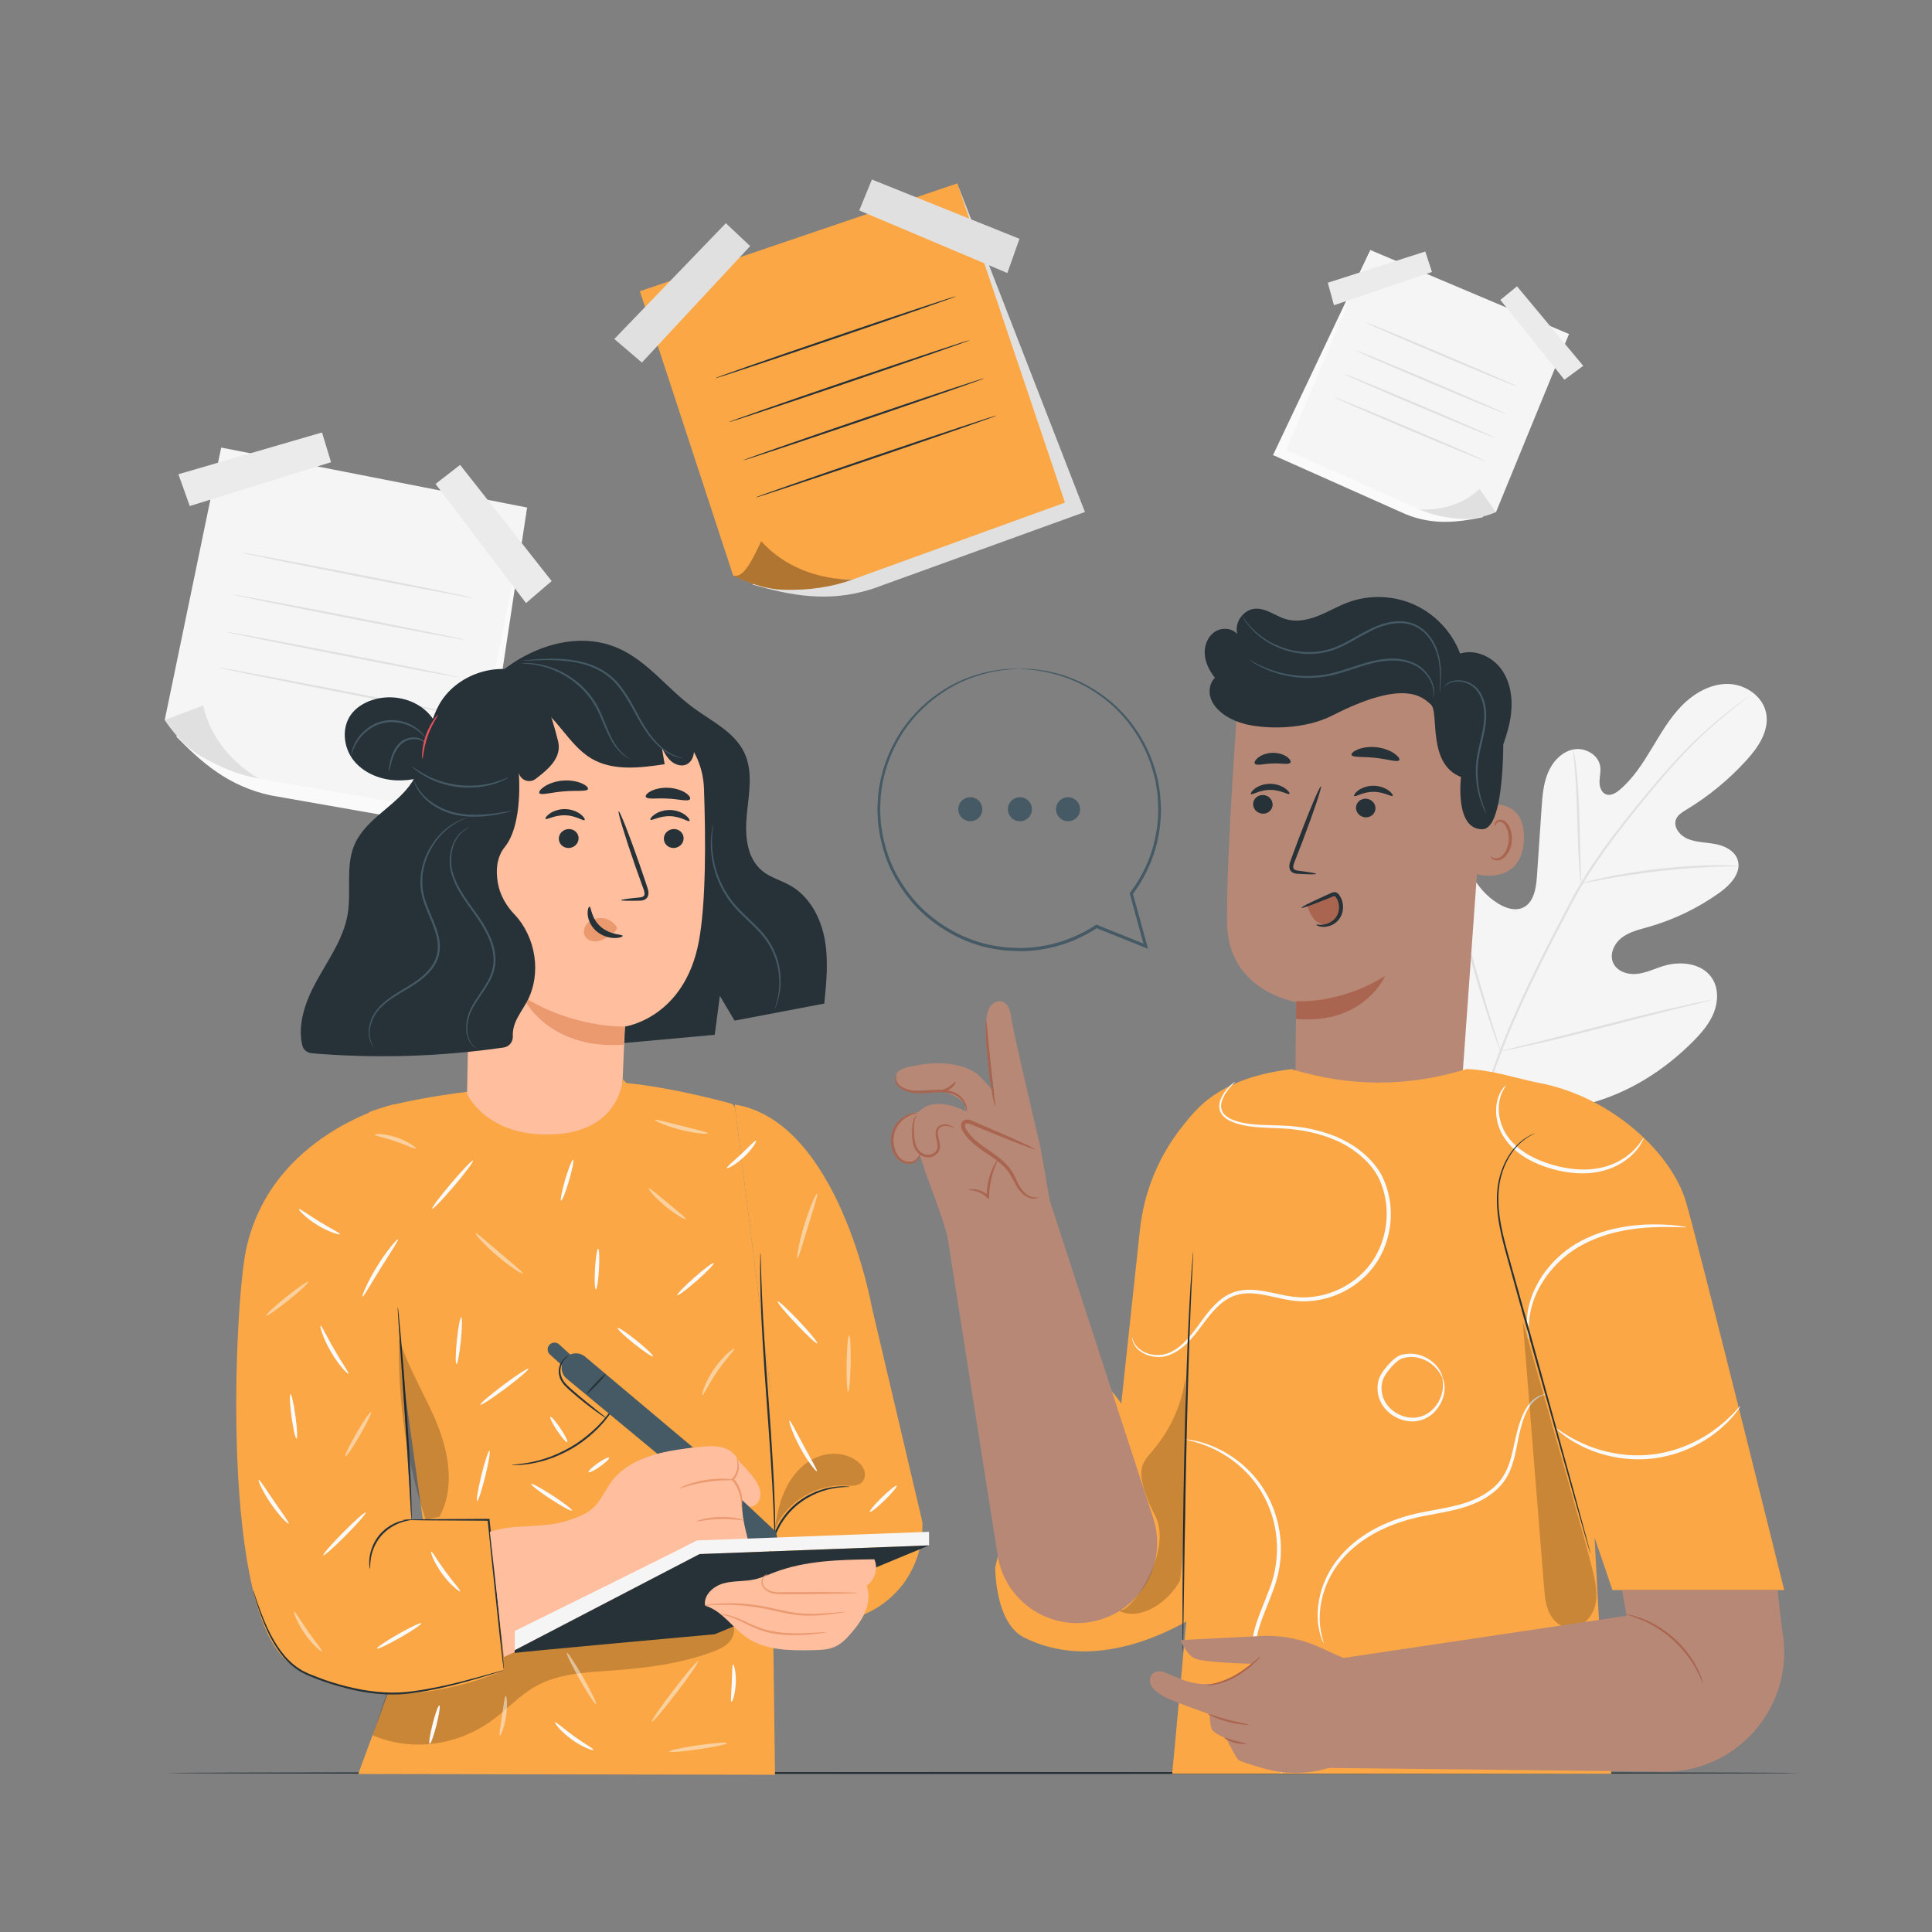 <?xml version="1.0" encoding="utf-8"?>
<!-- Generator: Adobe Illustrator 24.1.3, SVG Export Plug-In . SVG Version: 6.00 Build 0)  -->
<svg version="1.1" xmlns="http://www.w3.org/2000/svg" xmlns:xlink="http://www.w3.org/1999/xlink" x="0px" y="0px"
	 viewBox="0 0 500 500" style="enable-background:new 0 0 500 500;" xml:space="preserve">
<rect x="0" y="0" width="500" height="500" fill="#808080" stroke="none"/>
<g id="Background_Complete">
	<g>
		<g>
			<path style="fill:#FAFAFA;" d="M60.29,120.18l-14.61,70.51c6.5,6.59,13.39,12.83,24.51,15.18l53.5,9.4l12.56-82.88L60.29,120.18z
				"/>
			<polygon style="fill:#F5F5F5;" points="57.24,115.83 42.63,186.33 67.14,201.51 120.64,210.91 136.44,131.36 			"/>
			<path style="fill:#E0E0E0;" d="M52.6,182.57l-9.97,3.76c0,0,3.6,5.87,8.85,9.05c5.25,3.18,10.31,5.19,15.66,6.13
				C67.14,201.51,55.46,195.7,52.6,182.57z"/>
		</g>
		<polygon style="fill:#EBEBEB;" points="49.11,130.96 85.67,119.62 83.34,111.92 46.17,122.73 		"/>
		<polygon style="fill:#EBEBEB;" points="142.77,150.38 119.07,120.31 112.72,125.25 136.13,156.07 		"/>
		<g>
			<path style="fill:#E0E0E0;" d="M122.68,154.78c-0.03,0.14-13.53-2.38-30.16-5.63c-16.63-3.25-30.09-6-30.06-6.14
				c0.03-0.14,13.53,2.38,30.16,5.63C109.25,151.89,122.71,154.64,122.68,154.78z"/>
		</g>
		<g>
			<path style="fill:#E0E0E0;" d="M120.29,165.59c-0.03,0.14-13.53-2.38-30.16-5.63c-16.63-3.25-30.09-6-30.06-6.14
				c0.03-0.14,13.53,2.38,30.16,5.63C106.86,162.69,120.32,165.45,120.29,165.59z"/>
		</g>
		<g>
			<path style="fill:#E0E0E0;" d="M118.74,175.28c-0.03,0.14-13.53-2.38-30.16-5.63c-16.63-3.25-30.09-6-30.06-6.14
				c0.03-0.14,13.53,2.38,30.16,5.63C105.31,172.39,118.77,175.14,118.74,175.28z"/>
		</g>
		<g>
			<path style="fill:#E0E0E0;" d="M116.87,184.54c-0.03,0.14-13.53-2.38-30.16-5.63c-16.63-3.25-30.09-6-30.06-6.14
				c0.03-0.14,13.53,2.38,30.16,5.63C103.44,181.65,116.89,184.4,116.87,184.54z"/>
		</g>
	</g>
	<g>
		<g>
			<path style="fill:#FAFAFA;" d="M402.63,87.76l-18.91,46.1c-6.28,1.27-12.64,2.18-19.93-0.78l-34.33-15.31l24.86-52.4
				L402.63,87.76z"/>
			<polygon style="fill:#F5F5F5;" points="406.06,86.44 387.16,132.54 367.22,131.76 332.89,116.45 354.62,64.7 			"/>
			<path style="fill:#E0E0E0;" d="M382.89,126.52l4.26,6.02c0,0-4.34,1.97-8.58,1.77c-4.24-0.21-7.92-1.01-11.35-2.54
				C367.22,131.76,376.17,132.95,382.89,126.52z"/>
		</g>
		<polygon style="fill:#EBEBEB;" points="404.87,98.27 388.28,77.62 392.6,74.1 409.74,94.68 		"/>
		<polygon style="fill:#EBEBEB;" points="343.63,73.17 368.86,65.09 370.59,70.38 345.23,79 		"/>
		<g>
			<path style="fill:#E0E0E0;" d="M353.45,83.46c0.06-0.13,8.86,3.46,19.65,8.03c10.8,4.57,19.51,8.38,19.45,8.51
				c-0.06,0.13-8.85-3.46-19.65-8.03C362.1,87.41,353.39,83.59,353.45,83.46z"/>
		</g>
		<g>
			<path style="fill:#E0E0E0;" d="M350.64,90.59c0.06-0.13,8.86,3.46,19.65,8.03c10.8,4.57,19.51,8.38,19.45,8.51
				c-0.06,0.13-8.85-3.46-19.65-8.03C359.29,94.53,350.58,90.72,350.64,90.59z"/>
		</g>
		<g>
			<path style="fill:#E0E0E0;" d="M347.77,96.75c0.06-0.13,8.86,3.46,19.65,8.03c10.8,4.57,19.51,8.38,19.45,8.51
				c-0.06,0.13-8.85-3.46-19.65-8.03C356.42,100.69,347.72,96.88,347.77,96.75z"/>
		</g>
		<g>
			<path style="fill:#E0E0E0;" d="M345.27,102.78c0.06-0.13,8.86,3.46,19.65,8.03c10.8,4.57,19.51,8.38,19.45,8.51
				c-0.06,0.13-8.85-3.46-19.65-8.03C353.92,106.73,345.21,102.91,345.27,102.78z"/>
		</g>
	</g>
	<g>
		<g>
			<g>
				<g>
					<path style="fill:#F5F5F5;" d="M382.07,284.19c-15.32-12.48-17.43-33.7-15.39-52.48c0.34-3.13,0.24-6.47,1.94-9.12
						c1.7-2.65,5.33-4.27,8.04-2.74c2.25,1.27,3.07,4.06,4.21,6.4c1.52,3.12,3.92,5.78,6.85,7.59c1.92,1.19,4.35,2.01,6.41,1.06
						c2.82-1.29,3.42-5.02,3.63-8.14c0.4-5.83,0.79-11.66,1.19-17.49c0.21-3.13,0.44-6.32,1.63-9.21c1.19-2.89,3.54-5.49,6.58-6.1
						c3.04-0.61,6.59,1.37,6.99,4.48c0.17,1.29-0.19,2.6-0.2,3.9c-0.01,1.3,0.49,2.78,1.69,3.24c1.22,0.46,2.54-0.33,3.54-1.18
						c3.46-2.92,5.95-6.82,8.3-10.71c2.35-3.89,4.64-7.88,7.82-11.11c3.18-3.23,7.43-5.65,11.93-5.58c4.5,0.08,9.06,3.2,9.87,7.67
						c0.81,4.49-2.09,8.77-5.16,12.13c-4.54,4.99-9.8,9.3-15.55,12.77c-1.04,0.63-2.16,1.3-2.62,2.43
						c-0.83,2.03,0.99,4.25,2.99,5.09c2.27,0.95,4.82,0.89,7.23,1.36c2.42,0.47,4.98,1.74,5.73,4.11c1.04,3.29-1.88,6.44-4.67,8.44
						c-5.59,4-11.86,7.03-18.45,8.9c-2.36,0.67-4.84,1.23-6.81,2.71c-1.97,1.48-3.3,4.2-2.34,6.49c0.96,2.29,3.78,3.21,6.22,2.94
						c2.44-0.27,4.69-1.42,7.05-2.11c4.42-1.3,9.94-0.6,12.42,3.32c1.63,2.57,1.53,5.98,0.4,8.83c-1.13,2.84-3.17,5.21-5.31,7.37
						c-7.48,7.57-16.78,13.42-27,16.13C401.01,288.3,391.71,288.55,382.07,284.19"/>
				</g>
			</g>
		</g>
		<g>
			<g>
				<g>
					<g>
						<path style="fill:#E0E0E0;" d="M380.79,298.13c1.24-7.41,3.52-16.1,7.02-25.38c3.48-9.3,8.13-19.17,13.35-29.33
							c1.32-2.53,2.61-5.04,3.9-7.51c1.28-2.46,2.56-4.9,3.95-7.21c2.77-4.63,5.78-8.88,8.77-12.82c2.99-3.94,5.96-7.58,8.77-10.95
							c2.82-3.37,5.5-6.46,8.07-9.18c5.12-5.45,9.76-9.35,13.05-11.9c1.65-1.28,2.95-2.23,3.85-2.86c0.43-0.3,0.77-0.54,1.02-0.71
							c0.23-0.16,0.35-0.23,0.36-0.23c0.01,0.01-0.1,0.1-0.33,0.27c-0.25,0.19-0.57,0.44-0.99,0.76c-0.87,0.66-2.16,1.64-3.78,2.95
							c-3.25,2.6-7.83,6.53-12.9,12c-2.54,2.72-5.2,5.83-8,9.21c-2.79,3.39-5.75,7.03-8.72,10.97c-2.97,3.94-5.96,8.18-8.7,12.79
							c-1.38,2.3-2.64,4.72-3.93,7.19c-1.28,2.47-2.58,4.97-3.89,7.51c-5.22,10.15-9.88,20-13.37,29.26
							c-3.51,9.25-5.83,17.89-7.11,25.26"/>
					</g>
				</g>
			</g>
		</g>
		<g>
			<g>
				<g>
					<g>
						<path style="fill:#E0E0E0;" d="M409.17,228.68c-0.04,0-0.11-0.48-0.21-1.36c-0.1-0.88-0.2-2.15-0.31-3.72
							c-0.21-3.15-0.35-7.5-0.49-12.3c-0.14-4.8-0.34-9.14-0.6-12.27c-0.13-1.57-0.24-2.83-0.33-3.71
							c-0.08-0.88-0.11-1.36-0.07-1.37c0.04-0.01,0.14,0.47,0.3,1.34c0.16,0.87,0.33,2.13,0.51,3.7c0.36,3.13,0.63,7.49,0.77,12.3
							c0.13,4.74,0.24,9.02,0.33,12.3c0.05,1.48,0.09,2.73,0.12,3.73C409.22,228.19,409.21,228.68,409.17,228.68z"/>
					</g>
				</g>
			</g>
		</g>
		<g>
			<g>
				<g>
					<g>
						<path style="fill:#E0E0E0;" d="M449.92,224.15c0,0.04-0.58,0.06-1.62,0.07c-1.04,0.02-2.54,0.03-4.4,0.11
							c-3.71,0.12-8.83,0.48-14.46,1.11c-5.63,0.65-10.7,1.45-14.36,2.13c-1.83,0.33-3.3,0.64-4.32,0.84
							c-1.02,0.21-1.59,0.31-1.6,0.27c-0.01-0.04,0.54-0.21,1.55-0.49c1.01-0.27,2.47-0.64,4.29-1.03
							c3.64-0.79,8.72-1.66,14.37-2.31c5.65-0.64,10.79-0.92,14.52-0.94c1.86-0.02,3.37,0.02,4.41,0.08
							C449.35,224.06,449.92,224.11,449.92,224.15z"/>
					</g>
				</g>
			</g>
		</g>
		<g>
			<g>
				<g>
					<g>
						<path style="fill:#E0E0E0;" d="M388.35,272.05c-0.02,0.01-0.1-0.17-0.24-0.51c-0.16-0.41-0.35-0.9-0.58-1.51
							c-0.5-1.31-1.17-3.22-1.96-5.6c-1.6-4.75-3.6-11.38-5.71-18.72c-2.11-7.35-4.05-13.98-5.54-18.76
							c-0.73-2.32-1.34-4.23-1.79-5.65c-0.19-0.62-0.35-1.12-0.48-1.54c-0.1-0.35-0.15-0.54-0.13-0.55c0.02-0.01,0.1,0.17,0.24,0.51
							c0.16,0.41,0.35,0.9,0.58,1.5c0.5,1.31,1.17,3.22,1.97,5.6c1.6,4.75,3.6,11.38,5.71,18.72c2.11,7.34,4.05,13.98,5.54,18.76
							c0.74,2.32,1.34,4.23,1.79,5.65c0.19,0.62,0.35,1.12,0.48,1.54C388.33,271.85,388.37,272.04,388.35,272.05z"/>
					</g>
				</g>
			</g>
		</g>
		<g>
			<g>
				<g>
					<g>
						<path style="fill:#E0E0E0;" d="M443.04,258.79c0,0.02-0.18,0.08-0.55,0.18c-0.43,0.11-0.95,0.24-1.59,0.4
							c-1.47,0.36-3.45,0.84-5.86,1.43c-4.94,1.21-11.76,2.95-19.28,4.9c-7.52,1.94-14.36,3.63-19.33,4.73
							c-2.49,0.55-4.5,0.98-5.9,1.25c-0.65,0.12-1.18,0.22-1.61,0.3c-0.37,0.06-0.57,0.08-0.57,0.06c0-0.02,0.18-0.08,0.55-0.18
							c0.43-0.11,0.95-0.24,1.59-0.4c1.47-0.36,3.45-0.84,5.86-1.43c4.94-1.21,11.76-2.95,19.28-4.9
							c7.52-1.94,14.36-3.63,19.33-4.73c2.49-0.55,4.5-0.98,5.9-1.25c0.65-0.12,1.18-0.22,1.61-0.3
							C442.84,258.8,443.03,258.77,443.04,258.79z"/>
					</g>
				</g>
			</g>
		</g>
	</g>
</g>
<g id="Background_Simple" style="display:none;">
	<g style="display:inline;">
		<path style="fill:#EBEBEB;" d="M85.73,347.8L85.73,347.8C70.4,325.26,65.55,297,73.31,270.87c3.02-10.15,7.69-19.8,13.95-28.37
			c18.66-25.55,50.78-40.64,82.36-38.69c18.57,1.15,37.61,7.69,55.32,1.99c23.05-7.42,34.85-32.29,44.1-54.68
			c9.24-22.38,27.35-45.74,49.88-54.63c20.96-8.27,54.11-8.3,68.24-2.78c53.85,21.03,58.45,92.22,47.42,130.97
			c-10.99,38.62-25.91,64.22-49.2,96.93c-32.63,45.81-89.28,73.43-144.69,83.1c-52.79,9.21-110.79-7.36-146.87-46.67
			C90.87,354.84,88.18,351.4,85.73,347.8z"/>
	</g>
</g>
<g id="Floor">
	<g>
		<path style="fill:#263238;" d="M465.75,458.85c0,0.14-94.61,0.26-211.3,0.26c-116.73,0-211.32-0.12-211.32-0.26
			c0-0.14,94.59-0.26,211.32-0.26C371.13,458.59,465.75,458.71,465.75,458.85z"/>
	</g>
</g>
<g id="Note">
	<g>
		<g>
			<path style="fill:#E0E0E0;" d="M170.77,77.79l24.12,73.55c9.59,2.67,19.35,4.79,30.97,1.03l54.92-19.87l-32.65-83.99
				L170.77,77.79z"/>
			<polygon style="fill:#FBA745;" points="165.6,75.37 189.73,148.92 220.7,149.96 275.62,130.08 247.76,47.45 			"/>
			<path style="fill:#FBA745;" d="M197.01,140.08l-7.28,8.85c0,0,6.5,3.55,13.1,3.7c6.59,0.16,12.39-0.68,17.88-2.67
				C220.7,149.96,206.7,150.79,197.01,140.08z"/>
			<path style="opacity:0.3;" d="M197.01,140.08c-2.21,4.48-4.45,9.72-7.28,8.85c0,0,6.5,3.55,13.1,3.7
				c6.59,0.16,12.39-0.68,17.88-2.67C220.7,149.96,206.7,150.79,197.01,140.08z"/>
		</g>
		<polygon style="fill:#E0E0E0;" points="166.12,93.83 194.14,63.69 187.85,57.76 158.98,87.73 		"/>
		<polygon style="fill:#E0E0E0;" points="263.84,61.8 225.65,46.46 222.37,54.46 260.7,70.66 		"/>
		<g>
			<path style="fill:#263238;" d="M247.47,76.66c0.05,0.14-13.9,5-31.14,10.87c-17.25,5.87-31.26,10.52-31.31,10.38
				c-0.05-0.14,13.89-5,31.14-10.87C233.4,81.17,247.42,76.52,247.47,76.66z"/>
		</g>
		<g>
			<path style="fill:#263238;" d="M251.03,88.01c0.05,0.14-13.9,5-31.14,10.87c-17.25,5.87-31.26,10.52-31.31,10.38
				c-0.05-0.14,13.89-5,31.14-10.87C236.96,92.52,250.98,87.88,251.03,88.01z"/>
		</g>
		<g>
			<path style="fill:#263238;" d="M254.77,97.88c0.05,0.14-13.9,5-31.14,10.87c-17.25,5.87-31.26,10.52-31.31,10.38
				c-0.05-0.14,13.89-5,31.14-10.87C240.71,102.39,254.73,97.74,254.77,97.88z"/>
		</g>
		<g>
			<path style="fill:#263238;" d="M257.98,107.51c0.05,0.14-13.9,5-31.14,10.87c-17.25,5.87-31.26,10.52-31.31,10.38
				c-0.05-0.14,13.89-5,31.14-10.87C243.91,112.02,257.93,107.38,257.98,107.51z"/>
		</g>
	</g>
</g>
<g id="Character_2">
	<g>
		<path style="fill:#FBA745;" d="M295.02,318.19l-4.84,45.05c0,0-9.43-14.25-15.81-7.9c-6.08,6.05-16.81,50.25-16.81,50.25
			s-0.15,14.41,7.52,18.22c24.55,12.19,51.89-10.79,51.89-10.79l-3.88-128.81h0C302.91,292.78,296.44,304.95,295.02,318.19z"/>
		<g>
			<g>
				<g>
					<g>
						<g>
							<g>
								<g>
									<g>
										<g>
											<g>
												<g>
													<path style="fill:#B78876;" d="M377.89,286.91l-42.51-3.4c-0.26-4.96,0.09-24.17,0.09-24.17s-17.69-2.75-17.91-20.44
														s2.85-58.3,2.85-58.3l0,0c20.47-8.8,44.1-5.83,61.76,7.76l2.62,2.02L377.89,286.91z"/>
												</g>
											</g>
										</g>
										<g>
											<g>
												<g>
													<path style="fill:#AA6550;" d="M335.44,259.1c0,0,11.18,0.91,23.06-6.55c0,0-5.45,12.73-23.1,11.13L335.44,259.1z"/>
												</g>
											</g>
										</g>
									</g>
								</g>
							</g>
							<g>
								<g>
									<g>
										<g>
											<path style="fill:#B78876;" d="M382.62,208.72c0.3-0.13,12.15-3.59,11.77,8.5c-0.39,12.09-12.45,9.21-12.46,8.86
												C381.92,225.73,382.62,208.72,382.62,208.72z"/>
										</g>
									</g>
								</g>
								<g>
									<g>
										<g>
											<g>
												<path style="fill:#AA6550;" d="M385.76,221.62c0.05-0.04,0.21,0.15,0.56,0.33c0.34,0.17,0.94,0.3,1.57,0.08
													c1.29-0.43,2.43-2.42,2.56-4.6c0.07-1.1-0.13-2.15-0.49-3.03c-0.34-0.9-0.89-1.53-1.53-1.67
													c-0.64-0.17-1.1,0.2-1.26,0.54c-0.17,0.33-0.1,0.58-0.17,0.6c-0.03,0.03-0.25-0.21-0.14-0.71
													c0.06-0.24,0.21-0.52,0.5-0.74c0.3-0.23,0.73-0.33,1.17-0.27c0.93,0.09,1.74,0.98,2.14,1.94
													c0.45,0.97,0.7,2.16,0.62,3.39c-0.16,2.43-1.48,4.67-3.24,5.12c-0.86,0.19-1.56-0.08-1.92-0.38
													C385.78,221.91,385.72,221.64,385.76,221.62z"/>
											</g>
										</g>
									</g>
								</g>
							</g>
							<g>
								<g>
									<g>
										<g>
											<g>
												<g>
													<g>
														<g>
															<g>
																<path style="fill:#263238;" d="M324.31,208.03c-0.05,1.33,1.04,2.47,2.44,2.55c1.39,0.07,2.56-0.94,2.6-2.28
																	c0.05-1.33-1.04-2.48-2.43-2.55C325.53,205.68,324.36,206.7,324.31,208.03z"/>
															</g>
														</g>
													</g>
													<g>
														<g>
															<g>
																<g>
																	<path style="fill:#263238;" d="M323.76,205.5c0.31,0.33,2.23-1.09,4.94-1.08c2.71-0.03,4.71,1.37,5,1.03
																		c0.14-0.15-0.17-0.74-1.04-1.37c-0.85-0.63-2.31-1.24-4.01-1.23c-1.69,0.01-3.12,0.63-3.94,1.27
																		C323.89,204.76,323.61,205.35,323.76,205.5z"/>
																</g>
															</g>
														</g>
													</g>
												</g>
												<g>
													<g>
														<g>
															<g>
																<path style="fill:#263238;" d="M350.93,208.98c-0.05,1.33,1.04,2.47,2.44,2.55c1.39,0.07,2.56-0.94,2.6-2.28
																	c0.05-1.33-1.04-2.47-2.43-2.55C352.14,206.63,350.97,207.65,350.93,208.98z"/>
															</g>
														</g>
													</g>
													<g>
														<g>
															<g>
																<g>
																	<path style="fill:#263238;" d="M350.47,206.01c0.31,0.33,2.23-1.09,4.95-1.08c2.71-0.03,4.71,1.37,5,1.03
																		c0.14-0.15-0.17-0.74-1.04-1.37c-0.85-0.63-2.31-1.24-4.01-1.24c-1.69,0.01-3.12,0.63-3.94,1.27
																		C350.61,205.27,350.32,205.86,350.47,206.01z"/>
																</g>
															</g>
														</g>
													</g>
												</g>
												<g>
													<g>
														<g>
															<g>
																<path style="fill:#263238;" d="M340.61,226.16c0.01-0.15-1.68-0.45-4.41-0.8c-0.69-0.07-1.35-0.21-1.47-0.68
																	c-0.16-0.5,0.13-1.25,0.46-2.06c0.65-1.68,1.34-3.44,2.05-5.28c2.85-7.52,4.91-13.71,4.61-13.82
																	c-0.3-0.11-2.86,5.9-5.71,13.42c-0.69,1.86-1.34,3.62-1.97,5.32c-0.26,0.79-0.71,1.68-0.36,2.72
																	c0.19,0.52,0.7,0.9,1.14,1.01c0.44,0.14,0.84,0.14,1.18,0.16C338.89,226.31,340.6,226.32,340.61,226.16z"/>
															</g>
														</g>
													</g>
												</g>
											</g>
										</g>
									</g>
									<g>
										<g>
											<g>
												<path style="fill:#263238;" d="M349.77,195.36c0.27,0.74,2.98,0.39,6.17,0.77c3.2,0.32,5.77,1.25,6.19,0.59
													c0.19-0.32-0.26-1.01-1.3-1.73c-1.03-0.71-2.67-1.39-4.59-1.61c-1.91-0.21-3.67,0.09-4.83,0.57
													C350.25,194.43,349.66,195.01,349.77,195.36z"/>
											</g>
										</g>
									</g>
									<g>
										<g>
											<g>
												<path style="fill:#263238;" d="M324.76,197.64c0.48,0.62,2.35-0.02,4.6-0.05c2.25-0.11,4.16,0.41,4.6-0.23
													c0.19-0.31-0.11-0.93-0.94-1.52c-0.82-0.58-2.19-1.06-3.74-1.01c-1.55,0.05-2.89,0.61-3.67,1.24
													C324.81,196.7,324.55,197.33,324.76,197.64z"/>
											</g>
										</g>
									</g>
								</g>
							</g>
						</g>
						<g>
							<path style="fill:#263238;" d="M311.8,169.46c-0.19-2.19,0.63-4.54,2.41-5.83c1.78-1.29,4.55-1.21,6,0.45
								c-0.83-2.95,1.58-6.36,4.65-6.55c2.88-0.18,5.34,2,8.13,2.76c2.72,0.75,5.64,0.1,8.26-0.95c2.62-1.05,5.06-2.51,7.71-3.48
								c5.53-2.02,11.85-1.77,17.19,0.69c5.35,2.46,9.66,7.08,11.73,12.59c3.87-1.21,8.26,0.76,10.65,4.03
								c2.38,3.28,3,7.58,2.52,11.6c-0.32,2.72-1.11,5.35-2.02,7.94c0,0.23,0.02,0.45,0.02,0.68c-0.18,9.72-1.28,21.15-5.43,21.21
								c-7.23,0.11-5.51-13.51-5.51-13.51c-8.87-3.43-5.57-16.73-7.79-18.74c-2.22-2.02-6.86-6.7-25.44,2.79
								c-7.21,3.69-16.81,3.57-22.04,2.38c-0.15-0.03-0.31-0.06-0.46-0.09c-0.03-0.01-0.08-0.01-0.11-0.02
								c-0.06-0.01-0.1-0.05-0.15-0.06c-1.67-0.43-3.28-1.08-4.77-2.02c-1.68-1.07-3.21-2.51-3.93-4.37
								c-0.71-1.86-0.45-4.18,1.01-5.54C313.06,173.69,311.99,171.65,311.8,169.46z"/>
						</g>
					</g>
					<g>
						<g>
							<g>
								<path style="fill:#FBA745;" d="M412.67,397.89l1.34,25.1l2.99,36.05H303.37l4.93-53.26l-9.68-84.15
									c0.84-29.74,12.26-42.1,35.62-44.94c0.19-0.02-2.04,0.25-1.84,0.23c3.22-0.38,0,0,1.84-0.23
									c15.11,4.65,30.22,4.64,45.33-0.03v0c7.01,0.3,12.81,2.45,18.77,3.6c18.77,3.6,34.22,18.1,37.97,30.72
									c3.09,10.39,25.44,100.52,25.44,100.52H417.3L412.67,397.89z"/>
							</g>
						</g>
					</g>
				</g>
			</g>
		</g>
		<path style="fill:#AA6550;" d="M338.3,234.52c0.43,1.08,0.86,2.17,1.58,3.09c0.71,0.91,1.76,1.64,2.92,1.69
			c1.23,0.06,2.43-0.67,3.11-1.7c0.69-1.03,0.92-2.31,0.87-3.54c-0.05-1.12-0.56-2.45-1.67-2.58c-0.46-0.05-0.92,0.12-1.35,0.3
			c-1.94,0.79-3.89,1.58-5.83,2.37"/>
		<g>
			<path style="fill:#263238;" d="M340.63,239.32c0.03-0.18,1.31,0.34,3.11-0.38c0.87-0.35,1.83-1.05,2.35-2.14
				c0.53-1.08,0.63-2.54,0.08-3.82c-0.13-0.32-0.32-0.61-0.51-0.87c-0.23-0.24-0.19-0.23-0.44-0.19c-0.24,0.06-0.62,0.24-0.93,0.37
				c-0.33,0.13-0.64,0.26-0.96,0.39c-1.25,0.5-2.38,0.95-3.33,1.3c-1.91,0.71-3.12,1.09-3.18,0.96c-0.06-0.13,1.05-0.75,2.89-1.63
				c0.92-0.44,2.02-0.96,3.25-1.51c0.31-0.14,0.62-0.28,0.94-0.42c0.34-0.14,0.6-0.29,1.07-0.44c0.23-0.06,0.55-0.1,0.87,0.03
				c0.31,0.13,0.5,0.33,0.64,0.51c0.26,0.35,0.49,0.7,0.66,1.11c0.69,1.59,0.52,3.36-0.18,4.67c-0.71,1.34-1.93,2.09-2.96,2.39
				c-1.05,0.32-1.95,0.25-2.53,0.1C340.88,239.58,340.61,239.38,340.63,239.32z"/>
		</g>
		<g>
			<g>
				<g>
					<g>
						<g>
							<g>
								<path style="fill:#B78876;" d="M298.44,392.87l-26.76-82.16l-2.42-13.8c0,0-7.28-30.75-7.6-33.8
									c-0.37-3.52-2.16-4.18-3.45-3.96c-2.01,0.35-3.17,2.99-2.94,6.02c0.08,1.05,1.98,17.51,1.98,17.51s-0.9-1.28-3.67-4.1
									c-2.77-2.82-8.68-3.97-14.53-3.15c-5.85,0.82-7.42,1.57-7.2,3.86c0.09,0.92,0.68,1.6,1.39,2.09
									c1.16,0.81,2.61,1.1,4.02,0.92c9.39-1.19,12.46,3.57,12.46,3.57l0.32,1.8c0,0-6.16-3.47-10.52-1.25
									c-0.71,0.36-1.26,0.82-1.7,1.32c-2.5,0.29-4.8,1.92-5.87,4.2c-1.11,2.37-0.84,5.33,0.68,7.46c0.73,1.02,1.96,1.9,3.15,1.53
									c0.63-0.2,1.1-0.71,1.55-1.19c0.24-0.25,0.49-0.5,0.77-0.71l1.6,4.93c0,0,4.18,10.89,5.46,15.83l13.03,82.73
									c1.81,11.47,12.67,19.23,24.11,17.22h0C294.73,417.57,302.35,404.88,298.44,392.87z"/>
							</g>
						</g>
					</g>
				</g>
				<g>
					<g>
						<g>
							<g>
								<g>
									<path style="fill:#B78876;" d="M268.85,309.87c-1.68,0.66-3.58-0.42-4.68-1.84c-1.1-1.43-1.68-3.19-2.67-4.69
										c-2.96-4.49-9.13-6.13-11.88-10.76c-0.38-0.65-0.65-1.56-0.1-2.07c0.51-0.47,1.33-0.23,1.97,0.04
										c5.48,2.31,10.96,4.61,16.44,6.92"/>
								</g>
							</g>
						</g>
					</g>
					<g>
						<g>
							<g>
								<g>
									<g>
										<path style="fill:#AA6550;" d="M267.93,297.46c0.03-0.06-0.58-0.39-1.7-0.93c-1.12-0.54-2.76-1.29-4.78-2.19
											c-2.12-0.93-4.52-1.98-7.15-3.13c-0.68-0.29-1.37-0.59-2.07-0.89c-0.68-0.23-1.46-0.84-2.63-0.45
											c-0.58,0.22-0.92,0.91-0.88,1.44c0.01,0.54,0.19,0.99,0.41,1.4c0.46,0.76,0.97,1.46,1.58,2.1
											c2.45,2.56,5.41,4.01,7.63,5.83c1.13,0.89,2.09,1.85,2.8,2.89c0.71,1.03,1.2,2.15,1.76,3.13
											c1.04,2.03,2.72,3.27,4.02,3.48c1.32,0.24,1.98-0.26,1.94-0.28c-0.02-0.1-0.7,0.24-1.85-0.1
											c-1.15-0.32-2.56-1.46-3.48-3.44c-0.5-0.97-0.96-2.11-1.69-3.25c-0.73-1.15-1.75-2.2-2.91-3.15
											c-2.29-1.93-5.23-3.43-7.48-5.8c-0.57-0.58-1.04-1.25-1.44-1.89c-0.37-0.64-0.4-1.33-0.02-1.44
											c0.4-0.18,1.15,0.13,1.86,0.43c0.71,0.29,1.4,0.58,2.08,0.86c2.66,1.07,5.09,2.06,7.23,2.92
											c2.06,0.82,3.74,1.47,4.91,1.89C267.24,297.32,267.9,297.53,267.93,297.46z"/>
									</g>
								</g>
							</g>
						</g>
					</g>
				</g>
				<g>
					<g>
						<g>
							<g>
								<g>
									<path style="fill:#AA6550;" d="M250.26,287.74c-0.13,0.04-0.06-1.44-1.42-3.05c-0.67-0.79-1.74-1.47-3.09-1.77
										c-1.34-0.32-2.89-0.3-4.52-0.16c-1.63,0.13-3.23,0.28-4.69,0.09c-1.45-0.19-2.74-0.64-3.65-1.35
										c-0.93-0.71-1.22-1.72-1.19-2.33c0.03-0.63,0.19-0.94,0.21-0.94c0.06,0.01-0.01,0.35,0.04,0.93
										c0.05,0.57,0.37,1.39,1.22,1.98c0.83,0.59,2.06,0.98,3.43,1.12c1.38,0.15,2.93-0.01,4.57-0.15
										c1.65-0.14,3.28-0.15,4.72,0.23c1.44,0.35,2.62,1.16,3.3,2.06c0.7,0.89,0.96,1.79,1.06,2.39
										C250.35,287.4,250.3,287.74,250.26,287.74z"/>
								</g>
							</g>
						</g>
					</g>
				</g>
				<g>
					<g>
						<g>
							<g>
								<g>
									<path style="fill:#AA6550;" d="M255.2,264.02c0.09,0,0.21,1.25,0.4,3.27c0.22,2.25,0.48,4.93,0.76,7.89
										c0.33,2.96,0.63,5.64,0.88,7.88c0.23,2.02,0.38,3.27,0.28,3.28c-0.09,0.02-0.39-1.21-0.74-3.21
										c-0.36-2-0.75-4.79-1.08-7.88c-0.32-3.09-0.51-5.9-0.57-7.93C255.07,265.28,255.11,264.02,255.2,264.02z"/>
								</g>
							</g>
						</g>
					</g>
				</g>
				<g>
					<g>
						<g>
							<g>
								<g>
									<path style="fill:#AA6550;" d="M246.94,291.86c-0.02,0.05-0.37-0.08-1-0.27c-0.6-0.17-1.62-0.43-2.54,0.15
										c-0.45,0.28-0.71,0.81-0.7,1.46c-0.01,0.64,0.2,1.34,0.38,2.11c0.18,0.76,0.35,1.72-0.11,2.62
										c-0.46,0.87-1.38,1.44-2.37,1.57c-1.02,0.14-1.99-0.26-2.7-0.84c-0.71-0.59-1.22-1.33-1.46-2.16
										c-0.41-1.59-0.43-3.02-0.39-4.22c0.06-1.2,0.27-2.17,0.54-2.8c0.27-0.63,0.56-0.89,0.58-0.87
										c0.05,0.04-0.16,0.34-0.34,0.96c-0.19,0.62-0.32,1.56-0.32,2.73c0.01,1.16,0.1,2.59,0.5,4.04c0.42,1.33,1.86,2.72,3.5,2.52
										c0.8-0.1,1.54-0.58,1.89-1.22c0.35-0.65,0.26-1.44,0.09-2.19c-0.16-0.75-0.38-1.51-0.34-2.27c0-0.75,0.4-1.52,1-1.83
										c1.2-0.66,2.29-0.23,2.88,0C246.65,291.62,246.96,291.82,246.94,291.86z"/>
								</g>
							</g>
						</g>
					</g>
				</g>
				<g>
					<g>
						<g>
							<g>
								<g>
									<path style="fill:#AA6550;" d="M238.12,298.14c0.03-0.01,0.16,0.33,0.01,0.94c-0.15,0.58-0.65,1.46-1.73,1.9
										c-1.06,0.42-2.57,0.23-3.73-0.73c-1.16-0.95-1.89-2.5-2.08-4.16c-0.18-1.67,0.21-3.29,0.93-4.55
										c0.72-1.27,1.75-2.14,2.68-2.67c0.94-0.54,1.8-0.76,2.4-0.85c0.6-0.08,0.93-0.05,0.93-0.01c0.03,0.13-1.35,0.14-3.08,1.25
										c-0.85,0.55-1.77,1.4-2.4,2.57c-0.64,1.16-0.98,2.66-0.81,4.18c0.16,1.52,0.82,2.93,1.81,3.77
										c0.98,0.85,2.27,1.06,3.18,0.75c0.93-0.31,1.44-1.03,1.64-1.54C238.09,298.48,238.06,298.14,238.12,298.14z"/>
								</g>
							</g>
						</g>
					</g>
				</g>
				<g>
					<g>
						<g>
							<g>
								<g>
									<path style="fill:#AA6550;" d="M250.65,307.93c-0.01-0.06,0.57-0.24,1.58-0.15c0.99,0.09,2.43,0.53,3.65,1.71l-0.54,0.22
										c0-0.7,0.04-1.46,0.13-2.23c0.5-4.34,2.53-7.35,2.65-7.24c0.18,0.08-1.53,3.14-2,7.32c-0.09,0.75-0.14,1.48-0.15,2.16
										l-0.02,0.75l-0.52-0.53c-1.07-1.08-2.35-1.57-3.27-1.76C251.23,307.97,250.65,308.01,250.65,307.93z"/>
								</g>
							</g>
						</g>
					</g>
				</g>
				<g>
					<g>
						<g>
							<g>
								<g>
									<path style="fill:#AA6550;" d="M247.32,279.93c0.16,0.06-0.35,1.31-1.73,2.08c-1.37,0.79-2.71,0.58-2.67,0.41
										c0-0.19,1.16-0.29,2.35-0.98C246.47,280.77,247.15,279.83,247.32,279.93z"/>
								</g>
							</g>
						</g>
					</g>
				</g>
			</g>
		</g>
		<g>
			<path style="fill:#FAFAFA;" d="M319.64,279.92c0.03,0.03-0.37,0.4-1.04,1.17c-0.64,0.78-1.68,1.94-2.32,3.72
				c-0.16,0.45-0.24,0.93-0.26,1.44c0.01,0.51,0.13,1.03,0.38,1.51c0.54,0.96,1.63,1.68,2.88,2.14c2.54,0.95,5.7,1.23,9.15,1.29
				c1.73,0.03,3.58,0.1,5.48,0.21c0.95,0.11,1.92,0.23,2.91,0.34c0.99,0.11,1.98,0.37,2.99,0.56c4.01,0.91,8.29,2.45,12.02,5.34
				c1.86,1.42,3.58,3.15,4.97,5.21c0.33,0.52,0.66,1.06,0.94,1.62c0.29,0.58,0.49,1.16,0.74,1.73c0.44,1.17,0.81,2.4,1.04,3.66
				c1,5.02,0.23,10.58-2.35,15.37c-2.61,4.81-7.04,8.3-11.82,10.09c-2.4,0.9-4.9,1.37-7.36,1.46c-2.47,0.08-4.87-0.36-7.12-0.87
				c-2.25-0.5-4.42-1.02-6.54-1.17c-2.12-0.15-4.18,0.15-5.94,1.05c-1.76,0.88-3.2,2.22-4.45,3.61c-1.25,1.4-2.31,2.87-3.36,4.27
				c-2.08,2.79-4.27,5.24-6.84,6.53c-1.26,0.64-2.59,1.01-3.81,1c-1.22,0.01-2.32-0.23-3.25-0.61c-0.93-0.37-1.67-0.88-2.23-1.41
				c-0.55-0.54-0.9-1.1-1.12-1.58c-0.41-0.97-0.35-1.54-0.35-1.54c0.07-0.01,0.09,0.55,0.54,1.44c0.24,0.44,0.6,0.95,1.14,1.44
				c0.55,0.48,1.27,0.93,2.16,1.26c1.76,0.65,4.27,0.82,6.64-0.53c2.4-1.27,4.49-3.66,6.51-6.46c1.02-1.4,2.08-2.9,3.34-4.36
				c1.27-1.44,2.76-2.87,4.66-3.85c1.9-0.99,4.16-1.33,6.39-1.19c2.24,0.14,4.45,0.66,6.69,1.14c2.24,0.49,4.53,0.89,6.88,0.81
				c2.35-0.1,4.74-0.55,7.03-1.42c4.57-1.73,8.79-5.06,11.26-9.64c2.46-4.56,3.21-9.88,2.27-14.68c-0.22-1.2-0.56-2.37-0.98-3.5
				c-0.23-0.56-0.44-1.14-0.69-1.64c-0.26-0.52-0.56-1.03-0.88-1.52c-1.3-1.95-2.94-3.62-4.72-4.99c-3.56-2.8-7.71-4.33-11.63-5.26
				c-0.99-0.19-1.96-0.46-2.93-0.58c-0.97-0.12-1.92-0.25-2.86-0.37c-1.88-0.13-3.68-0.22-5.43-0.27c-3.49-0.12-6.7-0.44-9.34-1.49
				c-1.31-0.51-2.5-1.31-3.11-2.45c-0.29-0.57-0.41-1.18-0.4-1.76c0.04-0.57,0.15-1.1,0.33-1.57c0.75-1.87,1.85-2.99,2.55-3.73
				C319.17,280.22,319.61,279.9,319.64,279.92z"/>
		</g>
		<g>
			<path style="fill:#FAFAFA;" d="M395.71,346.6c-0.05,0.01-0.3-0.77-0.48-2.25c-0.19-1.47-0.17-3.66,0.42-6.27
				c0.57-2.61,1.85-5.59,3.88-8.48c2.04-2.88,4.88-5.65,8.4-7.75c3.53-2.06,7.24-3.33,10.68-4.03c3.44-0.72,6.6-0.94,9.25-0.95
				c2.64-0.01,4.78,0.14,6.24,0.32c1.46,0.17,2.27,0.33,2.26,0.39c-0.01,0.18-3.26-0.17-8.48,0.03c-2.61,0.11-5.71,0.4-9.06,1.15
				c-3.35,0.74-6.94,2-10.35,3.99c-3.38,2.02-6.14,4.66-8.15,7.41c-2,2.76-3.31,5.6-3.95,8.1c-0.65,2.5-0.79,4.62-0.73,6.06
				C395.68,345.77,395.8,346.58,395.71,346.6z"/>
		</g>
		<g>
			<path style="fill:#FAFAFA;" d="M450.35,363.98c0.05,0.04-0.34,0.68-1.18,1.76c-0.83,1.08-2.17,2.54-4.03,4.13
				c-1.85,1.59-4.28,3.25-7.21,4.64c-2.92,1.4-6.37,2.48-10.09,2.94c-3.73,0.43-7.33,0.2-10.51-0.46c-3.18-0.66-5.93-1.69-8.11-2.79
				c-2.18-1.1-3.83-2.21-4.89-3.06c-1.07-0.84-1.6-1.38-1.56-1.43c0.12-0.17,2.41,1.83,6.77,3.82c4.31,2,10.92,3.75,18.17,2.88
				c7.25-0.88,13.25-4.16,16.96-7.12C448.45,366.33,450.19,363.85,450.35,363.98z"/>
		</g>
		<g>
			<path style="fill:#FAFAFA;" d="M400.12,360.78c0.01,0.04-0.32,0.14-0.91,0.37c-0.59,0.23-1.44,0.68-2.29,1.52
				c-0.85,0.85-1.66,2.1-2.3,3.69c-0.64,1.6-1.16,3.51-1.61,5.64c-0.46,2.14-0.81,4.54-1.63,7.05c-0.42,1.25-0.96,2.53-1.73,3.73
				c-0.78,1.19-1.76,2.31-2.92,3.26c-2.3,1.93-5.19,3.27-8.26,4.18c-3.08,0.91-6.34,1.41-9.62,2.06c-6.54,1.21-12.53,3.63-17.1,7.12
				c-2.29,1.72-4.2,3.7-5.7,5.74c-1.47,2.07-2.54,4.21-3.25,6.26c-1.41,4.11-1.42,7.73-1.06,10.12c0.36,2.41,0.91,3.68,0.8,3.71
				c-0.03,0.01-0.18-0.29-0.42-0.9c-0.13-0.3-0.25-0.68-0.39-1.14c-0.15-0.45-0.27-0.99-0.39-1.6c-0.49-2.42-0.61-6.15,0.76-10.42
				c0.69-2.12,1.75-4.35,3.25-6.52c1.53-2.15,3.48-4.2,5.82-6c4.67-3.64,10.83-6.15,17.48-7.38c3.31-0.65,6.54-1.14,9.53-2.01
				c2.98-0.86,5.75-2.14,7.94-3.94c1.1-0.88,2.02-1.92,2.76-3.02c0.73-1.11,1.26-2.31,1.68-3.5c0.82-2.4,1.22-4.78,1.73-6.93
				c0.5-2.16,1.08-4.08,1.79-5.71c0.72-1.63,1.62-2.91,2.56-3.76c0.95-0.84,1.87-1.25,2.5-1.43
				C399.77,360.78,400.12,360.76,400.12,360.78z"/>
		</g>
		<g>
			<path style="fill:#FAFAFA;" d="M373.33,356.61c0.04-0.02,0.41,0.67,0.52,2.05c0.11,1.36-0.18,3.46-1.6,5.53
				c-0.71,1.02-1.69,2.04-3.01,2.73c-0.65,0.37-1.39,0.61-2.17,0.79c-0.78,0.13-1.61,0.2-2.44,0.1c-1.67-0.17-3.36-0.83-4.8-1.94
				c-1.43-1.11-2.62-2.72-3.1-4.64c-0.3-1.22-0.32-2.49-0.05-3.68c0.26-1.21,0.93-2.27,1.59-3.14c0.68-0.89,1.4-1.69,2.19-2.4
				c0.4-0.35,0.81-0.68,1.27-0.95c0.46-0.27,0.95-0.52,1.57-0.55l0.13,0.89c-0.17,0.04-0.33,0.08-0.49,0.12l-0.25-0.86
				c2.01-0.58,3.99-0.32,5.51,0.3c1.55,0.59,2.69,1.54,3.48,2.4c0.78,0.88,1.2,1.72,1.42,2.3
				C373.32,356.27,373.37,356.6,373.33,356.61c-0.13,0.06-0.43-1.29-2.02-2.87c-0.79-0.77-1.9-1.59-3.35-2.08
				c-1.43-0.52-3.23-0.68-4.99-0.13l-0.25-0.86c0.16-0.04,0.32-0.09,0.49-0.13l0.13,0.89c-0.7,0.07-1.53,0.66-2.23,1.31
				c-0.72,0.66-1.4,1.44-2.03,2.28c-0.64,0.85-1.17,1.73-1.39,2.76c-0.23,1.02-0.21,2.13,0.05,3.2c0.41,1.66,1.44,3.08,2.71,4.08
				c1.28,1,2.8,1.62,4.28,1.79c0.74,0.1,1.47,0.05,2.17-0.05c0.69-0.15,1.35-0.34,1.94-0.65c1.2-0.58,2.12-1.49,2.81-2.4
				c1.38-1.86,1.78-3.8,1.79-5.09C373.46,357.36,373.23,356.64,373.33,356.61z"/>
		</g>
		<g>
			<path style="fill:#263238;" d="M308.8,323.95c0.01,0,0.01,0.09,0.01,0.27c-0.01,0.21-0.01,0.47-0.03,0.79
				c-0.04,0.73-0.09,1.74-0.15,3.02c-0.16,2.62-0.31,6.41-0.52,11.09c-0.39,9.37-0.77,22.31-1.08,36.62
				c-0.31,14.31-0.49,27.26-0.63,36.64c-0.07,4.66-0.13,8.44-0.17,11.1c-0.03,1.28-0.05,2.29-0.06,3.02
				c-0.01,0.32-0.02,0.58-0.03,0.78c-0.01,0.18-0.02,0.27-0.03,0.27c-0.01,0-0.02-0.09-0.03-0.27c-0.01-0.21-0.01-0.47-0.02-0.79
				c-0.01-0.73-0.02-1.74-0.03-3.02c0-2.66,0-6.45,0-11.11c0.04-9.38,0.17-22.33,0.48-36.64c0.3-14.31,0.74-27.26,1.23-36.62
				c0.26-4.68,0.47-8.47,0.69-11.09c0.1-1.28,0.19-2.28,0.25-3.01c0.03-0.32,0.06-0.58,0.08-0.78
				C308.78,324.04,308.8,323.95,308.8,323.95z"/>
		</g>
		<g style="opacity:0.2;">
			<path d="M289.69,416.93c5.58,2.67,12.87-2.46,15.72-7.95c0,0,1.49-12.1,1.28-18.28c-0.38-11.44,0.45-22.77,0.07-34.21
				c-0.86,6.81-3.74,13.34-8.16,18.58c-1.22,1.45-2.61,2.88-3.07,4.73c-0.82,3.3,1.7,9.23,3.32,12.22c4.96,9.14-5.9,24.96-8.8,24.67
				"/>
		</g>
		<g style="opacity:0.2;">
			<path d="M394.12,342.28c1.83,22.8,3.65,45.6,5.48,68.4c0.17,2.15,0.36,4.35,1.2,6.34c0.85,1.99,2.49,3.77,4.6,4.2
				c3.24,0.66,6.38-2.13,7.3-5.31c0.92-3.18,0.18-6.57-0.61-9.79c-1.36-5.47-2.89-10.89-4.43-16.31
				c-4.46-15.73-8.92-31.46-13.39-47.18"/>
		</g>
		<g>
			<path style="fill:#FAFAFA;" d="M331.44,459.07c-0.11-0.06,0.95-1.14,1.52-3.63c0.57-2.47,0.21-6.29-1.7-10.42
				c-0.94-2.07-2.27-4.21-3.61-6.58c-1.33-2.36-2.73-5-3.39-8.08c-0.67-3.09-0.29-6.47,0.71-9.68c0.98-3.22,2.44-6.35,3.62-9.63
				c2.5-6.5,2.37-13.43,0.5-19.13c-0.92-2.86-2.25-5.41-3.79-7.59c-1.56-2.17-3.31-3.97-5.06-5.42c-3.53-2.9-6.98-4.42-9.39-5.24
				c-2.43-0.81-3.85-1.03-3.83-1.13c0.01-0.04,0.36,0,1.04,0.09c0.67,0.1,1.67,0.29,2.91,0.65c2.49,0.71,6.05,2.16,9.73,5.05
				c1.82,1.46,3.66,3.27,5.29,5.49c1.62,2.23,3.02,4.85,4,7.8c0.97,2.94,1.54,6.19,1.5,9.57c0.01,3.38-0.7,6.88-1.93,10.21
				c-1.2,3.34-2.66,6.45-3.62,9.58c-0.98,3.11-1.35,6.28-0.74,9.19c0.59,2.91,1.92,5.49,3.2,7.85c1.3,2.37,2.6,4.55,3.53,6.7
				c1.88,4.29,2.14,8.28,1.42,10.82c-0.34,1.28-0.87,2.17-1.23,2.74C331.71,458.83,331.47,459.09,331.44,459.07z"/>
		</g>
		<g>
			<path style="fill:#FAFAFA;" d="M425.32,294.56c0.05,0.02-0.19,0.78-0.97,1.99c-0.77,1.2-2.17,2.81-4.34,4.21
				c-2.15,1.41-5.12,2.54-8.53,2.82c-3.4,0.3-7.17-0.2-10.89-1.39c-3.72-1.18-7.11-3.03-9.51-5.52c-1.19-1.23-2.15-2.6-2.77-4
				c-0.62-1.4-0.96-2.81-1.08-4.1c-0.24-2.6,0.41-4.7,1.11-5.95c0.16-0.32,0.34-0.59,0.51-0.81c0.15-0.23,0.3-0.41,0.44-0.55
				c0.26-0.28,0.4-0.41,0.43-0.39c0.08,0.06-0.44,0.66-1.01,1.92c-0.56,1.25-1.06,3.25-0.74,5.69c0.16,1.21,0.51,2.52,1.13,3.82
				c0.61,1.29,1.53,2.55,2.67,3.69c2.29,2.3,5.53,4.06,9.14,5.2c3.61,1.15,7.24,1.66,10.5,1.43c3.26-0.22,6.1-1.21,8.21-2.49
				c2.13-1.27,3.55-2.73,4.4-3.82C424.87,295.22,425.24,294.52,425.32,294.56z"/>
		</g>
		<g>
			<path style="fill:#263238;" d="M411.63,402.13c-0.01,0-0.04-0.09-0.11-0.28c-0.07-0.22-0.15-0.49-0.26-0.84
				c-0.23-0.78-0.55-1.86-0.95-3.24c-0.81-2.85-1.97-6.92-3.4-11.93c-2.83-10.11-6.73-24.03-11.04-39.4
				c-2.13-7.7-4.17-15.03-6.02-21.71c-0.92-3.34-1.72-6.55-2.13-9.62c-0.42-3.07-0.44-5.98-0.03-8.59
				c0.87-5.25,3.44-8.97,5.66-10.88c1.11-0.98,2.13-1.53,2.81-1.89c0.33-0.14,0.6-0.25,0.81-0.34c0.18-0.07,0.28-0.11,0.28-0.1
				c0.05,0.08-1.58,0.53-3.77,2.48c-2.14,1.93-4.62,5.62-5.43,10.79c-0.39,2.57-0.34,5.45,0.09,8.47c0.43,3.04,1.24,6.22,2.16,9.55
				c1.86,6.67,3.91,14,6.06,21.7c4.25,15.39,8.1,29.32,10.89,39.44c1.36,5.03,2.47,9.11,3.24,11.97c0.36,1.39,0.65,2.48,0.86,3.26
				c0.09,0.35,0.16,0.63,0.21,0.85C411.62,402.03,411.64,402.13,411.63,402.13z"/>
		</g>
		<g>
			<path style="fill:#455A64;" d="M370.9,180.68c-0.07-0.01,0.18-0.77,0.01-2.14c-0.17-1.35-0.93-3.32-2.76-4.97
				c-1.78-1.7-4.71-2.71-7.96-2.63c-3.27,0.03-6.75,1.1-10.35,2.31c-1.81,0.6-3.59,1.16-5.35,1.55c-1.77,0.38-3.51,0.59-5.17,0.63
				c-3.33,0.1-6.31-0.44-8.71-1.15c-2.4-0.73-4.24-1.62-5.45-2.31c-0.61-0.34-1.07-0.64-1.37-0.85c-0.3-0.21-0.46-0.32-0.45-0.34
				c0.03-0.05,0.68,0.38,1.92,1c1.24,0.63,3.07,1.46,5.46,2.14c2.39,0.65,5.32,1.14,8.6,1.02c1.63-0.05,3.34-0.27,5.08-0.65
				c1.74-0.39,3.5-0.96,5.3-1.55c3.59-1.21,7.14-2.3,10.5-2.3c3.34-0.06,6.4,1.03,8.22,2.84c1.87,1.75,2.6,3.82,2.72,5.21
				C371.23,179.94,370.9,180.68,370.9,180.68z"/>
		</g>
		<g>
			<path style="fill:#455A64;" d="M384.66,210.57c-0.02,0.01-0.1-0.12-0.23-0.37c-0.14-0.25-0.33-0.63-0.55-1.13
				c-0.44-0.99-0.99-2.48-1.41-4.4c-0.4-1.91-0.66-4.25-0.46-6.84c0.16-2.6,0.97-5.34,1.58-8.22c0.63-2.86,0.78-5.72,0.02-8.13
				c-0.36-1.2-0.96-2.25-1.69-3.08c-0.74-0.81-1.65-1.36-2.54-1.67c-1.8-0.63-3.42-0.35-4.36,0.11c-0.95,0.48-1.31,1-1.36,0.95
				c0,0,0.3-0.57,1.26-1.13c0.96-0.54,2.66-0.9,4.58-0.28c0.95,0.3,1.93,0.86,2.74,1.72c0.8,0.86,1.44,1.97,1.83,3.23
				c0.82,2.51,0.67,5.48,0.04,8.38c-0.62,2.91-1.43,5.61-1.61,8.15c-0.22,2.53-0.01,4.83,0.34,6.73c0.36,1.89,0.85,3.38,1.24,4.39
				C384.44,210.01,384.7,210.55,384.66,210.57z"/>
		</g>
		<g>
			<path style="fill:#455A64;" d="M372.6,179.25c-0.02,0-0.01-0.25,0.01-0.71c0.02-0.52,0.04-1.19,0.08-2.03
				c0.02-1.75,0.07-4.34-0.82-7.34c-0.46-1.48-1.2-3.05-2.36-4.46c-1.15-1.4-2.76-2.63-4.74-3.13c-1.97-0.54-4.18-0.35-6.33,0.26
				c-2.16,0.61-4.24,1.69-6.33,2.87c-2.09,1.18-4.14,2.38-6.28,3.23c-2.15,0.83-4.36,1.26-6.47,1.3c-2.11,0.05-4.12-0.22-5.92-0.73
				c-1.8-0.51-3.41-1.21-4.81-1.98c-2.77-1.59-4.6-3.47-5.69-4.86c-0.56-0.69-0.92-1.28-1.15-1.68c-0.24-0.4-0.36-0.61-0.34-0.62
				c0.02-0.01,0.16,0.19,0.43,0.57c0.26,0.38,0.64,0.95,1.22,1.61c1.12,1.34,2.97,3.14,5.71,4.66c1.38,0.74,2.97,1.4,4.74,1.88
				c1.77,0.48,3.74,0.72,5.8,0.66c2.06-0.05,4.2-0.48,6.29-1.29c2.09-0.83,4.11-2.02,6.21-3.21c2.09-1.19,4.22-2.29,6.45-2.91
				c2.21-0.62,4.52-0.81,6.59-0.23c2.09,0.55,3.78,1.86,4.95,3.32c1.19,1.47,1.94,3.1,2.38,4.63c0.86,3.09,0.74,5.7,0.67,7.46
				c-0.05,0.88-0.12,1.57-0.17,2.03C372.66,179.01,372.62,179.26,372.6,179.25z"/>
		</g>
		<g>
			<g>
				<g>
					<path style="fill:#B78876;" d="M346.19,429.3l74.78-11.15l-1.21-6.65h40.25l1.18,10.23c3.65,18.96-10.77,36.59-30.07,36.78
						l-87.22-0.97L346.19,429.3z"/>
					<g>
						<path style="fill:#B78876;" d="M351.59,430.58c-0.4,0.13-5.44-2.13-9.95-4.21c-4.79-2.22-10.05-3.24-15.32-2.97l-20.79,1.06
							c0,0,1.28,3.43,3.49,4.65c2.2,1.22,15.13,1.48,15.13,1.48l-0.66,0.68c-2.72,2.8-6.44,4.43-10.35,4.53l-1.99,0.05
							c-1.47-0.12-2.93-0.4-4.34-0.85l-5.13-2.07c-1.55-0.7-3.19-0.59-3.87,0.98c-0.61,1.41-0.16,3.36,4.07,5.49
							c2.37,1.19,11.14,4.23,11.14,4.23s0.13,2.43,0.51,3.7c0.38,1.28,3.83,2.55,3.83,2.55s2.17,4.47,3.06,5.49
							c0.4,0.46,3.52,1.43,6.85,2.36c5.36,1.51,11.04,1.47,16.38-0.12l7.92-2.37v-24.14"/>
					</g>
				</g>
				<g>
					<path style="fill:#AA6550;" d="M323.14,446.35c-0.01,0.13-2.48,0.01-5.41-0.77c-2.93-0.77-5.14-1.87-5.09-1.99
						c0.06-0.14,2.33,0.73,5.22,1.49C320.76,445.85,323.16,446.2,323.14,446.35z"/>
				</g>
				<g>
					<path style="fill:#AA6550;" d="M322.41,451.22c0,0.14-1.34,0.22-2.92-0.21c-1.59-0.43-2.7-1.18-2.63-1.3
						c0.07-0.13,1.25,0.39,2.77,0.79C321.14,450.93,322.42,451.07,322.41,451.22z"/>
				</g>
				<g>
					<path style="fill:#AA6550;" d="M440.73,435.59c-0.1,0.04-0.59-1.45-1.79-3.64c-0.59-1.1-1.4-2.35-2.39-3.66
						c-1.02-1.3-2.23-2.65-3.63-3.93c-1.42-1.26-2.9-2.32-4.29-3.19c-1.41-0.85-2.74-1.52-3.9-1.99c-2.31-0.96-3.83-1.29-3.81-1.39
						c0.01-0.04,0.39,0.03,1.08,0.18c0.35,0.07,0.77,0.17,1.24,0.33c0.48,0.15,1.03,0.3,1.62,0.54c1.19,0.43,2.56,1.08,4.01,1.92
						c1.44,0.86,2.95,1.93,4.4,3.22c1.43,1.3,2.66,2.69,3.67,4.02c0.99,1.35,1.78,2.64,2.34,3.78c0.31,0.55,0.51,1.09,0.71,1.55
						c0.21,0.46,0.35,0.87,0.46,1.2C440.66,435.2,440.76,435.58,440.73,435.59z"/>
				</g>
			</g>
			<g>
				<path style="fill:#AA6550;" d="M326.21,428.72c0.05,0.05-0.55,0.72-1.61,1.72c-1.06,0.99-2.6,2.3-4.53,3.43
					c-1.93,1.13-3.88,1.76-5.31,2.05c-1.43,0.29-2.33,0.31-2.34,0.25c-0.05-0.19,3.6-0.52,7.39-2.75c1.88-1.1,3.43-2.35,4.55-3.26
					C325.47,429.24,326.16,428.66,326.21,428.72z"/>
			</g>
		</g>
	</g>
</g>
<g id="Character_1_1_">
	<g>
		<path style="fill:#FBA745;" d="M111.08,404.97c1.78,0-13.62,41.38-17.58,51.95c-0.44,1.17-0.75,2.2-0.75,2.2l107.82,0.19
			l-1.27-100.32c0-0.07-0.01-0.13-0.01-0.2l-9.02-71.76c-0.09-0.71-0.6-1.3-1.29-1.49c-4.27-1.16-19.65-5.13-31.42-5.56
			c-13.8-0.51-33.75,2.23-33.75,2.23s-17.9,1.85-27.76,5.4c-0.79,0.29-1.27,1.08-1.16,1.91L111.08,404.97z"/>
		<g>
			<path style="fill:#263238;" d="M160.87,360.5c0.03,0.01-0.16,0.48-0.54,1.3c-0.18,0.42-0.42,0.92-0.76,1.47
				c-0.33,0.56-0.66,1.21-1.14,1.87c-0.45,0.68-0.96,1.41-1.57,2.15c-0.58,0.77-1.29,1.5-2.02,2.29c-1.52,1.52-3.33,3.07-5.41,4.45
				c-2.09,1.35-4.23,2.39-6.24,3.18c-1.02,0.35-1.98,0.71-2.91,0.94c-0.92,0.27-1.8,0.44-2.6,0.59c-0.8,0.18-1.53,0.22-2.17,0.3
				c-0.64,0.08-1.2,0.11-1.65,0.11c-0.91,0.02-1.41,0.01-1.41-0.03c-0.01-0.11,2.01-0.1,5.17-0.74c0.79-0.16,1.65-0.35,2.55-0.64
				c0.92-0.24,1.86-0.61,2.86-0.97c1.97-0.8,4.07-1.84,6.13-3.17c2.04-1.36,3.83-2.87,5.35-4.35c0.73-0.77,1.45-1.48,2.03-2.23
				c0.62-0.71,1.14-1.43,1.61-2.08C159.97,362.31,160.77,360.45,160.87,360.5z"/>
		</g>
		<g style="opacity:0.2;">
			<path d="M96.41,449.1c10.2,4.33,21.96,2.64,30.93-3.87c3.89-2.82,7.15-6.51,11.35-8.85c5.82-3.25,12.75-3.55,19.4-4.03
				c8.9-0.63,17.86-1.73,26.22-4.82c1.69-0.63,3.43-1.38,4.59-2.77c1.16-1.39,1.55-3.58,0.42-4.99c-1.15-1.44-3.28-1.52-5.13-1.47
				c-27.88,0.82-53.36,3.06-80.5,9.51"/>
		</g>
		<path style="fill:#263238;" d="M126.46,176.76c8.62-8.77,22.22-13.95,33.49-9.02c7.58,3.31,12.71,10.42,19.36,15.34
			c4.84,3.58,10.83,6.35,13.36,11.81c2.24,4.81,1.16,10.42,0.62,15.7c-0.54,5.28-0.16,11.37,3.93,14.76
			c2.15,1.78,4.97,2.48,7.39,3.87c4.87,2.79,7.76,8.22,8.8,13.73c1.04,5.51,0.48,11.19-0.09,16.77l-23.21,4.42l-3.81-6.41
			l-1.33,10.08l-29.62,2.67L126.46,176.76z"/>
		<g>
			<g>
				<g>
					<g>
						<g>
							<g>
								<g>
									<g>
										<g>
											<g>
												<g>
													<path style="fill:#FFBE9D;" d="M122.63,186.34l-0.05,6.46l-1.83,96.8c-0.16,11.22,10.58,20.77,22.59,20.85l0,0
														c12.14,0.08,17.09-9.04,17.43-20.37c0.36-11.89,0.97-24.41,0.97-24.41s15.39-2.12,19.12-22.03
														c1.85-9.9,1.8-26.22,1.33-39.57c-0.42-12.02-10.76-21.26-22.74-20.33L122.63,186.34z"/>
												</g>
											</g>
										</g>
									</g>
								</g>
								<g>
									<g>
										<g>
											<g>
												<g>
													<g>
														<path style="fill:#263238;" d="M176.92,216.94c0.01,1.36-1.13,2.48-2.54,2.52c-1.41,0.04-2.57-1.03-2.58-2.38
															c-0.01-1.36,1.13-2.48,2.54-2.52C175.76,214.51,176.91,215.58,176.92,216.94z"/>
													</g>
												</g>
											</g>
										</g>
									</g>
									<g>
										<g>
											<g>
												<g>
													<g>
														<g>
															<path style="fill:#263238;" d="M178.43,212.46c-0.33,0.33-2.23-1.17-4.99-1.23c-2.76-0.11-4.82,1.26-5.11,0.91
																c-0.14-0.15,0.2-0.75,1.1-1.37c0.89-0.62,2.38-1.2,4.1-1.14c1.72,0.06,3.15,0.73,3.96,1.4
																C178.32,211.7,178.59,212.31,178.43,212.46z"/>
														</g>
													</g>
												</g>
											</g>
										</g>
									</g>
								</g>
								<g>
									<g>
										<g>
											<g>
												<g>
													<g>
														<path style="fill:#263238;" d="M149.74,216.94c0.01,1.36-1.13,2.48-2.54,2.52c-1.41,0.04-2.57-1.03-2.58-2.38
															c-0.01-1.36,1.13-2.48,2.54-2.52C148.58,214.51,149.73,215.58,149.74,216.94z"/>
													</g>
												</g>
											</g>
										</g>
									</g>
									<g>
										<g>
											<g>
												<g>
													<g>
														<g>
															<path style="fill:#263238;" d="M151.29,212.23c-0.33,0.33-2.23-1.17-4.99-1.23c-2.76-0.11-4.82,1.26-5.11,0.91
																c-0.14-0.15,0.2-0.75,1.1-1.37c0.89-0.62,2.38-1.2,4.1-1.14c1.72,0.06,3.15,0.73,3.96,1.4
																C151.18,211.47,151.45,212.08,151.29,212.23z"/>
														</g>
													</g>
												</g>
											</g>
										</g>
									</g>
								</g>
								<g>
									<g>
										<g>
											<g>
												<g>
													<g>
														<path style="fill:#263238;" d="M160.74,232.97c-0.01-0.16,1.72-0.41,4.5-0.68c0.71-0.05,1.38-0.18,1.51-0.65
															c0.18-0.5-0.09-1.27-0.41-2.1c-0.62-1.72-1.26-3.53-1.94-5.42c-2.68-7.72-4.6-14.06-4.29-14.16
															c0.31-0.11,2.74,6.07,5.42,13.78c0.64,1.9,1.26,3.72,1.85,5.45c0.24,0.81,0.68,1.73,0.29,2.78
															c-0.2,0.52-0.73,0.89-1.19,1c-0.46,0.13-0.85,0.12-1.2,0.13C162.48,233.16,160.75,233.12,160.74,232.97z"/>
													</g>
												</g>
											</g>
										</g>
									</g>
								</g>
								<g>
									<g>
										<g>
											<g>
												<g>
													<path style="fill:#EB996E;" d="M161.75,265.67c0,0-13.48,0.5-26.58-7.88c0,0,6.12,13.91,26.18,12.59L161.75,265.67z"/>
												</g>
											</g>
										</g>
									</g>
								</g>
								<g>
									<g>
										<g>
											<g>
												<g>
													<path style="fill:#EB996E;" d="M159.39,239.58c-0.96-1.34-2.67-2.11-4.41-1.97c-1.2,0.1-2.43,0.64-3.18,1.59
														c-0.75,0.95-0.94,2.34-0.31,3.28c0.72,1.07,2.26,1.35,3.59,1.01c1.33-0.34,2.48-1.17,3.58-2.01
														c0.3-0.23,0.62-0.47,0.81-0.79c0.19-0.32,0.25-0.75,0.02-1.03"/>
												</g>
											</g>
										</g>
									</g>
								</g>
								<g>
									<g>
										<g>
											<g>
												<g>
													<g>
														<path style="fill:#263238;" d="M152.57,234.65c0.45-0.01,0.37,2.98,2.88,5.18c2.5,2.2,5.7,1.96,5.71,2.37
															c0.04,0.19-0.73,0.56-2.08,0.56c-1.32,0.01-3.24-0.47-4.77-1.81c-1.53-1.35-2.15-3.1-2.22-4.34
															C152.01,235.36,152.36,234.63,152.57,234.65z"/>
													</g>
												</g>
											</g>
										</g>
									</g>
								</g>
							</g>
						</g>
					</g>
					<g>
						<g>
							<g>
								<g>
									<g>
										<path style="fill:#263238;" d="M152.17,204.2c-0.29,0.74-3.04,0.31-6.29,0.61c-3.25,0.24-5.89,1.11-6.3,0.43
											c-0.18-0.33,0.29-1.02,1.37-1.72c1.07-0.7,2.75-1.34,4.7-1.5c1.95-0.16,3.72,0.2,4.89,0.71
											C151.71,203.24,152.29,203.85,152.17,204.2z"/>
									</g>
								</g>
							</g>
						</g>
					</g>
					<g>
						<g>
							<g>
								<g>
									<g>
										<path style="fill:#263238;" d="M178.53,206.89c-0.61,0.61-2.9-0.1-5.69-0.21c-2.78-0.19-5.15,0.28-5.67-0.39
											c-0.23-0.32,0.16-0.94,1.21-1.51c1.03-0.56,2.74-1,4.65-0.9c1.91,0.1,3.55,0.72,4.5,1.38
											C178.49,205.93,178.8,206.59,178.53,206.89z"/>
									</g>
								</g>
							</g>
						</g>
					</g>
				</g>
			</g>
		</g>
		<path style="fill:#FBA745;" d="M102,285.77c0,0-32.16,7.55-38.4,38.04c-2.87,14.01-6.88,94.47,11.86,106.97
			c24.19,16.13,54.95,1.45,54.95,1.45l-3.95-38.92h-19.97l-2.69-42.64C104.55,353.95,102,285.77,102,285.77z"/>
		<path style="fill:#FBA745;" d="M216.4,419.71c6.23-0.64,12.18-3.74,16.28-8.48c4.1-4.74,6.3-11.08,6.03-17.34l-13.13-55.82
			c0,0-8.52-47.91-35.45-52.22l9.18,73.03l-0.88,15.39c0,0,0.42,10.18,1.45,29.26L216.4,419.71z"/>
		<g>
			<path style="fill:#263238;" d="M219.88,384.78c0,0.11-1.9-0.09-4.85,0.53c-2.92,0.6-6.92,2.24-10.14,5.52
				c-3.22,3.29-4.77,7.32-5.31,10.26c-0.56,2.96-0.32,4.86-0.43,4.86c-0.03,0-0.11-0.46-0.15-1.32c-0.05-0.85-0.02-2.09,0.22-3.61
				c0.45-3,1.99-7.17,5.3-10.56c3.31-3.38,7.45-5,10.44-5.51c1.51-0.27,2.75-0.33,3.6-0.3
				C219.42,384.68,219.89,384.75,219.88,384.78z"/>
		</g>
		<path style="fill:#263238;" d="M136.91,174.53c3.62,4.86,5.34,8.6,7.51,17.24c1.06,4.23-2.38,7.23-5.8,9.81
			c-1.6,1.21-3.92,0.37-4.36-1.6l0,0c0,0,1.19,13.25-3.6,19.19c-2.25,2.78-2.34,6.36-1.81,9.37c0.54,3.07,2.13,5.84,4.28,8.1
			c5.55,5.84,7.1,15.37,3.27,22.53c-0.98,1.83-2.26,3.51-3.04,5.44c-0.45,1.1-0.71,2.34-0.64,3.52c0.09,1.46-0.92,2.75-2.36,2.96
			c-16.44,2.39-33.15,2.89-49.7,1.49c-1.17-0.1-2.16-0.92-2.43-2.06c-1.3-5.49,0.87-11.48,3.64-16.53
			c3.1-5.65,7.04-11.06,8.11-17.41c1-5.98-0.63-12.42,1.77-17.99c2.95-6.83,10.96-10.06,14.97-16.32
			c3.78-5.91,3.48-13.66,6.87-19.81C117.94,174.56,128.65,170.92,136.91,174.53"/>
		<path style="fill:#263238;" d="M137.83,181.86c6.29,3.23,9.19,10.92,15.3,14.49c5.56,3.24,12.51,2.39,18.88,1.43
			c-0.24-1.41-0.47-2.83-0.71-4.24c0.64,1.24,1.31,2.51,2.36,3.43c1.05,0.92,2.58,1.44,3.87,0.92c2.14-0.86,2.42-3.8,1.87-6.04
			c-0.88-3.58-2.97-6.79-5.56-9.42c-4.7-4.78-11.16-7.79-17.84-8.32c-6.68-0.53-13.54,1.41-18.94,5.38"/>
		<g>
			<path style="fill:#263238;" d="M196.8,324.21c0.02,0,0.04,0.27,0.06,0.79c0.02,0.56,0.04,1.31,0.07,2.25
				c0.04,1.96,0.14,4.79,0.29,8.28c0.29,6.99,0.94,16.63,1.73,27.28c0.79,10.65,1.38,20.31,1.58,27.31c0.1,3.5,0.14,6.33,0.12,8.29
				c-0.01,0.94-0.02,1.69-0.03,2.25c-0.01,0.52-0.03,0.79-0.05,0.79c-0.02,0-0.04-0.27-0.06-0.79c-0.02-0.56-0.04-1.31-0.07-2.25
				c-0.04-1.96-0.14-4.79-0.29-8.28c-0.29-6.99-0.94-16.63-1.73-27.29c-0.79-10.65-1.38-20.31-1.58-27.31
				c-0.1-3.5-0.14-6.33-0.12-8.29c0.01-0.94,0.02-1.69,0.03-2.25C196.77,324.48,196.79,324.21,196.8,324.21z"/>
		</g>
		<g>
			<path style="fill:#263238;" d="M106.49,393.32c-0.02,0-0.04-0.19-0.07-0.56c-0.03-0.42-0.06-0.96-0.1-1.61
				c-0.08-1.47-0.19-3.47-0.33-5.9c-0.28-4.99-0.72-11.87-1.24-19.47c-0.53-7.57-1-14.42-1.35-19.47c-0.16-2.44-0.29-4.44-0.39-5.9
				c-0.03-0.65-0.06-1.18-0.08-1.61c-0.01-0.37-0.01-0.56,0.01-0.56c0.02,0,0.05,0.19,0.1,0.55c0.05,0.42,0.11,0.95,0.18,1.6
				c0.14,1.46,0.32,3.46,0.55,5.89c0.44,4.98,0.99,11.86,1.51,19.46c0.52,7.6,0.9,14.5,1.09,19.49c0.09,2.5,0.15,4.52,0.16,5.92
				c0,0.65,0,1.18,0.01,1.61C106.52,393.12,106.51,393.32,106.49,393.32z"/>
		</g>
		<g>
			<path style="fill:#263238;" d="M106.49,393.32c0.01,0.09-1.04,0.14-2.62,0.67c-1.56,0.52-3.65,1.63-5.28,3.56
				c-1.63,1.93-2.37,4.18-2.61,5.8c-0.26,1.64-0.12,2.69-0.22,2.69c-0.03,0-0.1-0.25-0.15-0.72c-0.06-0.47-0.08-1.17,0.01-2.02
				c0.16-1.69,0.88-4.06,2.58-6.09c1.71-2.02,3.93-3.14,5.56-3.58c0.82-0.23,1.51-0.32,1.99-0.35
				C106.23,393.26,106.49,393.28,106.49,393.32z"/>
		</g>
		<g>
			<path style="fill:#263238;" d="M130.41,432.24c-0.02,0-0.06-0.21-0.12-0.62c-0.06-0.46-0.14-1.05-0.23-1.78
				c-0.18-1.61-0.44-3.83-0.75-6.54c-0.59-5.59-1.39-13.19-2.27-21.6c-0.29-2.92-0.58-5.74-0.84-8.37l0.25,0.23
				c-6.41-0.04-11.96-0.07-15.99-0.09c-1.93-0.03-3.49-0.06-4.64-0.07c-0.5-0.02-0.91-0.03-1.24-0.04
				c-0.28-0.01-0.43-0.03-0.43-0.04c0-0.01,0.15-0.03,0.43-0.04c0.33-0.01,0.74-0.02,1.24-0.04c1.15-0.02,2.71-0.04,4.64-0.07
				c4.03-0.02,9.58-0.06,15.99-0.09l0.23,0l0.02,0.23c0.27,2.62,0.56,5.44,0.86,8.36c0.82,8.41,1.57,16.02,2.12,21.61
				c0.24,2.72,0.44,4.94,0.58,6.56c0.05,0.73,0.1,1.32,0.13,1.79C130.42,432.02,130.43,432.23,130.41,432.24z"/>
		</g>
		<g>
			<path style="fill:#263238;" d="M130.41,432.24c0.01,0.02-0.25,0.11-0.75,0.28c-0.55,0.17-1.28,0.41-2.19,0.7
				c-1.91,0.59-4.68,1.44-8.14,2.36c-3.46,0.92-7.62,1.91-12.32,2.56c-4.7,0.73-10.02,0.44-15.37-0.73
				c-2.68-0.58-5.25-1.32-7.69-2.17c-1.22-0.43-2.4-0.88-3.55-1.36c-0.57-0.24-1.14-0.46-1.69-0.76l-0.82-0.41l-0.76-0.49
				c-2.01-1.32-3.58-3.02-4.82-4.73c-1.25-1.72-2.19-3.46-2.97-5.07c-1.53-3.25-2.43-6.02-3.02-7.93c-0.29-0.96-0.51-1.7-0.65-2.21
				c-0.14-0.51-0.2-0.78-0.18-0.78c0.02-0.01,0.11,0.25,0.29,0.75c0.18,0.54,0.43,1.27,0.74,2.18c0.65,1.89,1.6,4.62,3.16,7.83
				c0.79,1.59,1.75,3.3,2.99,4.98c1.24,1.67,2.78,3.32,4.74,4.58l0.74,0.47l0.79,0.4c0.52,0.28,1.1,0.5,1.66,0.74
				c1.14,0.47,2.32,0.91,3.53,1.34c2.42,0.84,4.98,1.57,7.63,2.14c5.31,1.16,10.54,1.45,15.19,0.76c4.67-0.62,8.83-1.57,12.29-2.44
				c3.46-0.88,6.25-1.67,8.17-2.2c0.93-0.25,1.67-0.45,2.22-0.61C130.13,432.28,130.4,432.22,130.41,432.24z"/>
		</g>
		<path style="fill:#263238;" d="M113.44,198.22c2.06-4.64,0.73-10.47-2.92-13.99c-3.66-3.52-9.34-4.64-14.16-3.07
			c-2.16,0.7-4.2,1.94-5.53,3.78c-2.45,3.39-1.97,8.37,0.56,11.69c2.54,3.32,6.76,5.08,10.93,5.31c4.17,0.23,8.32-0.91,12.18-2.52"
			/>
		<g>
			<g>
				<path style="fill:#455A64;" d="M146.69,356.82c6.99,5.77,23.45,19.43,23.45,19.43l9.22-1.64l-27.92-23.49
					c-1.5-1.26-3.72-1.14-5.07,0.28h0C144.88,352.96,145.03,355.45,146.69,356.82z"/>
				<path style="fill:#455A64;" d="M145.95,353.82l-3.63-3.27c-0.71-0.64-0.78-1.73-0.17-2.46l0,0c0.65-0.77,1.81-0.84,2.55-0.16
					l3.49,3.19L145.95,353.82z"/>
				<g>
					<path style="fill:#263238;" d="M156.74,355.58c0.1,0.1-0.9,1.33-2.25,2.75c-1.35,1.42-2.52,2.49-2.62,2.39
						c-0.1-0.1,0.9-1.33,2.25-2.75C155.46,356.55,156.64,355.48,156.74,355.58z"/>
				</g>
				<g>
					<path style="fill:#263238;" d="M157.02,367.08c-0.04,0.06-1.12-0.62-2.79-1.82c-1.67-1.2-3.92-2.94-6.28-5
						c-1.17-1.01-2.36-2.06-2.94-3.38c-0.58-1.32-0.48-2.69-0.09-3.67c0.39-1,1.02-1.63,1.48-1.99c0.47-0.35,0.78-0.46,0.79-0.43
						c0.02,0.04-0.25,0.2-0.66,0.59c-0.4,0.39-0.95,1.02-1.26,1.96c-0.32,0.92-0.36,2.18,0.18,3.35c0.54,1.19,1.66,2.17,2.84,3.19
						c2.35,2.05,4.56,3.83,6.16,5.1C156.06,366.24,157.06,367.02,157.02,367.08z"/>
				</g>
			</g>
			<g>
				<path style="fill:#FFBE9D;" d="M126.77,396.43c6.63-2.23,13.68-0.73,20.31-2.96c2.22-0.75,4.51-1.53,6.27-3.09
					c2.11-1.87,3.18-4.62,4.86-6.88c5.02-6.76,14.4-8.16,22.77-9.02c1.96-0.2,3.96-0.4,5.86,0.08c1.91,0.48,3.73,1.79,4.26,3.68
					c0.54,1.89-0.69,4.25-2.64,4.45c1.84,0.08,3.12,1.94,3.46,3.75c0.34,1.81,0.04,3.68,0.28,5.5c0.34,2.56,1.74,4.95,1.66,7.53
					c-0.11,3.53-3.04,6.44-6.3,7.8c-3.26,1.36-6.87,1.54-10.36,2.03c-17.17,2.42-30.23,12.17-46.79,19.53"/>
				<path style="fill:#FFBE9D;" d="M192.08,388.82c0.57,1.18,2.31,1.44,3.38,0.7c1.07-0.75,1.49-2.2,1.3-3.49
					c-0.19-1.3-0.88-2.46-1.66-3.52c-1.41-1.93-3.11-3.62-4.81-5.31l-5.32,4.45L192.08,388.82z"/>
				<g>
					<path style="fill:#EB996E;" d="M190.12,383c-0.01,0.16-3.26-0.1-7.19,0.51c-3.94,0.58-6.96,1.79-7.02,1.64
						c-0.02-0.06,0.7-0.44,1.94-0.9c1.24-0.46,3.01-0.96,5-1.26c2-0.3,3.83-0.34,5.15-0.27C189.32,382.79,190.13,382.94,190.12,383z
						"/>
				</g>
				<g>
					<path style="fill:#EB996E;" d="M192.46,393.42c-0.03,0.16-2.74-0.4-6.1-0.3c-3.37,0.07-6.04,0.76-6.08,0.6
						c-0.05-0.12,2.62-1.05,6.07-1.12C189.79,392.5,192.5,393.3,192.46,393.42z"/>
				</g>
				<g>
					<path style="fill:#EB996E;" d="M191.9,390.34c-0.08-0.01,0-0.78-0.15-2c-0.15-1.21-0.59-2.89-1.61-4.44
						c-0.21-0.33-0.45-0.64-0.68-0.93l-0.15-0.19l0.17-0.16c1.11-1.09,1.42-2.55,1.38-3.52c-0.02-0.99-0.3-1.57-0.22-1.6
						c0.04-0.03,0.43,0.51,0.56,1.57c0.13,1.03-0.13,2.66-1.36,3.91l0.02-0.35c0.25,0.3,0.5,0.62,0.73,0.97
						c1.08,1.64,1.49,3.43,1.54,4.7C192.17,389.58,191.95,390.35,191.9,390.34z"/>
				</g>
			</g>
		</g>
		<path style="fill:#455A64;" d="M192.09,388.25l8.72,8.19l1.12,4.86l-8.07-1.82C192.7,395.37,191.85,391.46,192.09,388.25z"/>
		<path style="fill:#F5F5F5;" d="M180.28,398.67c-0.18,0.32-47.07,23.44-47.07,23.44v4.97l47.85-24.89l59.38-2.24v-3.52
			L180.28,398.67z"/>
		<path style="fill:#263238;" d="M133.2,427.8c0.33-0.22,51.77-4.86,51.77-4.86l55.46-22.99l-59.38,2.24l-47.85,24.89V427.8z"/>
		<g>
			<path style="fill:#FFBE9D;" d="M182.46,415.49c-0.42-2.69,2.16-5,4.79-5.72s5.44-0.43,8.1-1.04c1.71-0.39,3.31-1.13,4.94-1.76
				c8.2-3.15,17.2-3.31,25.98-3.43c1.09,2.34,0.19,5.43-1.99,6.82c0.8,2.1,0.56,4.5-0.27,6.59c-0.83,2.09-2.2,3.92-3.66,5.63
				c-1.24,1.45-2.6,2.87-4.34,3.63c-1.73,0.76-3.67,0.81-5.56,0.85c-5.89,0.12-12.21,0.13-17.09-3.18c-3.79-2.57-6.41-6.99-10.8-8.3
				c0.35,0.01,0.69,0.03,1.04,0.04"/>
			<g>
				<path style="fill:#EB996E;" d="M221.76,412.22c0,0.04-0.4,0.07-1.13,0.11c-0.84,0.03-1.87,0.06-3.08,0.1
					c-2.6,0.06-6.19,0.11-10.15,0.13c-1.98,0-3.86,0-5.59,0c-0.87-0.02-1.72-0.1-2.47-0.38c-0.75-0.28-1.38-0.74-1.79-1.3
					c-0.41-0.56-0.57-1.23-0.47-1.77c0.09-0.55,0.35-0.96,0.62-1.23c0.58-0.54,1.08-0.45,1.05-0.44c0.02,0.05-0.44,0.05-0.91,0.58
					c-0.46,0.49-0.81,1.66-0.01,2.64c0.37,0.48,0.95,0.88,1.63,1.11c0.69,0.23,1.49,0.3,2.34,0.31c1.73-0.01,3.61-0.03,5.58-0.04
					c3.96-0.02,7.55-0.01,10.15,0.03c1.21,0.03,2.24,0.05,3.08,0.07C221.36,412.15,221.76,412.18,221.76,412.22z"/>
			</g>
			<g>
				<path style="fill:#EB996E;" d="M218.74,417.16c0,0.04-0.5,0.13-1.42,0.28c-0.92,0.14-2.25,0.33-3.9,0.49
					c-1.65,0.15-3.64,0.27-5.85,0.14c-2.21-0.12-4.6-0.63-7.06-1.19c-4.91-1.2-9.47-1.57-12.77-1.57c-1.65-0.01-2.99,0.06-3.91,0.11
					c-0.92,0.05-1.44,0.08-1.44,0.04c0-0.03,0.5-0.13,1.42-0.25c0.92-0.11,2.26-0.24,3.93-0.27c3.32-0.1,7.96,0.22,12.89,1.43
					c2.46,0.56,4.81,1.08,6.98,1.22c2.17,0.16,4.14,0.08,5.78-0.03c1.65-0.11,2.98-0.25,3.91-0.32
					C218.23,417.15,218.74,417.12,218.74,417.16z"/>
			</g>
			<g>
				<path style="fill:#EB996E;" d="M213.85,422.44c0,0.04-0.39,0.11-1.1,0.21c-0.71,0.09-1.75,0.22-3.03,0.33
					c-2.56,0.21-6.17,0.43-10.08-0.33c-3.95-0.75-7.02-2.76-9.37-3.7c-2.35-1.01-3.96-1.12-3.95-1.21c0-0.02,0.41-0.05,1.12,0.06
					c0.72,0.1,1.75,0.35,2.96,0.81c2.44,0.88,5.5,2.81,9.34,3.53c3.82,0.74,7.4,0.58,9.95,0.47c1.2-0.07,2.21-0.12,3.04-0.17
					C213.44,422.41,213.84,422.4,213.85,422.44z"/>
			</g>
		</g>
		<g style="opacity:0.2;">
			<path d="M200.55,395.59c0.5-3.64,1.28-7.28,2.92-10.57c1.64-3.29,4.21-6.21,7.55-7.73c3.34-1.52,7.5-1.46,10.51,0.64
				c0.91,0.63,1.72,1.46,2.1,2.5c0.38,1.04,0.25,2.3-0.5,3.11c-1.11,1.17-2.97,0.99-4.58,0.92c-7.34-0.32-14.68,4.1-17.83,10.74"/>
		</g>
		<g style="opacity:0.2;">
			<path d="M113.71,392.55c3.97-7.17,2.56-16.16-0.48-23.76c-3.05-7.61-7.6-14.6-9.93-22.46c-0.44,15.89,1.89,31.86,6.85,46.96"/>
		</g>
		<path style="fill:#FBA745;" d="M120.75,282.88c0,0,4.85,11.43,22.35,10.7c17.5-0.73,18.06-14.3,18.06-14.3l11.71,12.45
			l-11.12,22.92l-14.94,11.15l-20.35-8.36l-16.77-13.01L120.75,282.88z"/>
		<g style="opacity:0.5;">
			<path style="fill:#FAFAFA;" d="M79.77,331.74c0.18,0.22-2.11,2.36-5.11,4.77c-3,2.41-5.58,4.18-5.76,3.96
				c-0.18-0.22,2.11-2.36,5.11-4.77C77.01,333.29,79.59,331.51,79.77,331.74z"/>
		</g>
		<g>
			<path style="fill:#FAFAFA;" d="M87.97,319.41c-0.09,0.26-2.85-0.52-5.84-2.36c-3-1.83-4.94-3.94-4.75-4.14
				c0.2-0.22,2.4,1.48,5.3,3.25C85.57,317.94,88.08,319.13,87.97,319.41z"/>
		</g>
		<g>
			<path style="fill:#FAFAFA;" d="M103,320.75c0.24,0.18-1.97,3.4-4.49,7.47c-2.53,4.07-4.42,7.48-4.69,7.35
				c-0.25-0.12,1.24-3.77,3.8-7.9C100.18,323.54,102.79,320.57,103,320.75z"/>
		</g>
		<g>
			<path style="fill:#FAFAFA;" d="M90.16,355.5c-0.2,0.18-2.51-2.17-4.53-5.67c-2.04-3.49-2.93-6.66-2.67-6.75
				c0.28-0.11,1.59,2.83,3.58,6.23C88.49,352.71,90.39,355.3,90.16,355.5z"/>
		</g>
		<g>
			<path style="fill:#FAFAFA;" d="M76.74,372.31c-0.29,0.04-0.87-2.51-1.3-5.68c-0.43-3.18-0.55-5.79-0.27-5.82
				c0.28-0.04,0.87,2.51,1.3,5.68C76.91,369.66,77.03,372.27,76.74,372.31z"/>
		</g>
		<g style="opacity:0.5;">
			<path style="fill:#FAFAFA;" d="M89.38,376.89c-0.25-0.14,1.04-2.82,2.87-5.98c1.83-3.16,3.52-5.61,3.77-5.46
				c0.25,0.14-1.04,2.82-2.87,5.99C91.32,374.59,89.63,377.04,89.38,376.89z"/>
		</g>
		<g>
			<path style="fill:#FAFAFA;" d="M74.7,394.3c-0.21,0.19-2.44-2-4.6-5.16c-2.17-3.16-3.41-6.03-3.16-6.15
				c0.26-0.14,1.89,2.46,4.02,5.56C73.08,391.66,74.92,394.11,74.7,394.3z"/>
		</g>
		<g>
			<path style="fill:#FAFAFA;" d="M94.65,391.43c0.2,0.2-2.09,2.85-5.13,5.91c-3.04,3.06-5.66,5.38-5.87,5.18
				c-0.2-0.2,2.09-2.85,5.13-5.91C91.81,393.55,94.44,391.23,94.65,391.43z"/>
		</g>
		<g style="opacity:0.5;">
			<path style="fill:#FAFAFA;" d="M83.31,427.36c-0.19,0.2-2.4-1.65-4.42-4.54c-2.03-2.89-3.01-5.6-2.76-5.71
				c0.27-0.13,1.64,2.31,3.61,5.11C81.69,425.03,83.52,427.15,83.31,427.36z"/>
		</g>
		<g>
			<path style="fill:#FAFAFA;" d="M109.05,420.09c0.14,0.25-2.32,1.92-5.49,3.73c-3.18,1.81-5.86,3.08-6.01,2.83
				c-0.14-0.25,2.32-1.92,5.49-3.73C106.22,421.11,108.91,419.84,109.05,420.09z"/>
		</g>
		<g>
			<path style="fill:#FAFAFA;" d="M119.08,411.81c-0.18,0.21-2.52-1.57-4.63-4.48c-2.13-2.9-3.11-5.67-2.86-5.77
				c0.27-0.13,1.64,2.36,3.7,5.16C117.33,409.52,119.29,411.59,119.08,411.81z"/>
		</g>
		<g>
			<path style="fill:#FAFAFA;" d="M136.77,354.22c0.17,0.23-2.48,2.5-5.91,5.08c-3.44,2.57-6.37,4.47-6.54,4.24
				c-0.17-0.23,2.47-2.5,5.91-5.08C133.67,355.89,136.6,353.99,136.77,354.22z"/>
		</g>
		<g>
			<path style="fill:#FAFAFA;" d="M118.13,353.02c-0.29-0.03-0.24-2.77,0.1-6.12c0.34-3.35,0.85-6.04,1.14-6.01
				c0.29,0.03,0.24,2.77-0.1,6.12C118.92,350.36,118.41,353.05,118.13,353.02z"/>
		</g>
		<g style="opacity:0.5;">
			<path style="fill:#FAFAFA;" d="M135.32,329.59c-0.16,0.23-3.26-1.68-6.66-4.59c-3.41-2.9-5.78-5.66-5.58-5.85
				c0.21-0.21,2.89,2.2,6.26,5.06C132.7,327.09,135.49,329.35,135.32,329.59z"/>
		</g>
		<g>
			<path style="fill:#FAFAFA;" d="M122.41,300.37c0.22,0.19-1.97,3.13-4.88,6.56c-2.92,3.44-5.46,6.08-5.68,5.89
				c-0.22-0.19,1.97-3.12,4.89-6.56C119.65,302.83,122.19,300.19,122.41,300.37z"/>
		</g>
		<g style="opacity:0.5;">
			<path style="fill:#FAFAFA;" d="M107.62,297.24c-0.16,0.26-2.39-0.89-5.3-1.87c-2.9-0.99-5.37-1.44-5.34-1.74
				c0.01-0.27,2.64-0.28,5.67,0.75C105.69,295.41,107.77,297.02,107.62,297.24z"/>
		</g>
		<g>
			<path style="fill:#FAFAFA;" d="M145.21,310.71c-0.28-0.08,0.2-2.51,1.06-5.44c0.86-2.92,1.78-5.22,2.05-5.14
				c0.28,0.08-0.2,2.51-1.06,5.44C146.41,308.49,145.49,310.8,145.21,310.71z"/>
		</g>
		<g>
			<path style="fill:#FAFAFA;" d="M154.2,333.73c-0.29-0.02-0.38-2.4-0.22-5.32c0.17-2.92,0.54-5.28,0.82-5.26
				c0.29,0.02,0.38,2.4,0.22,5.32C154.85,331.39,154.48,333.75,154.2,333.73z"/>
		</g>
		<g>
			<path style="fill:#FAFAFA;" d="M168.97,351c-0.18,0.22-2.37-1.24-4.89-3.26c-2.52-2.03-4.42-3.85-4.24-4.07
				c0.18-0.22,2.37,1.24,4.89,3.26C167.25,348.95,169.15,350.78,168.97,351z"/>
		</g>
		<g>
			<path style="fill:#FAFAFA;" d="M184.71,326.89c0.19,0.22-1.76,2.25-4.36,4.54c-2.6,2.29-4.86,3.98-5.05,3.76
				c-0.19-0.22,1.76-2.25,4.36-4.54C182.26,328.35,184.52,326.67,184.71,326.89z"/>
		</g>
		<g style="opacity:0.5;">
			<path style="fill:#FAFAFA;" d="M177.48,315.5c-0.15,0.23-2.63-1.12-5.29-3.33c-2.67-2.21-4.46-4.39-4.26-4.58
				c0.21-0.21,2.3,1.61,4.92,3.78C175.47,313.54,177.64,315.26,177.48,315.5z"/>
		</g>
		<g>
			<path style="fill:#FAFAFA;" d="M195.66,295.2c0.23,0.16-0.98,2.23-3.12,4.23c-2.13,2.01-4.27,3.09-4.42,2.86
				c-0.16-0.25,1.65-1.68,3.7-3.62C193.88,296.75,195.42,295.03,195.66,295.2z"/>
		</g>
		<g style="opacity:0.5;">
			<path style="fill:#FAFAFA;" d="M183.16,293.3c-0.04,0.28-3.23,0.05-7.04-0.92c-3.82-0.96-6.73-2.28-6.63-2.54
				c0.1-0.28,3.13,0.58,6.89,1.53C180.12,292.33,183.2,293.01,183.16,293.3z"/>
		</g>
		<g style="opacity:0.5;">
			<path style="fill:#FAFAFA;" d="M206.38,325.62c-0.27-0.06,0.35-3.97,1.78-8.62c1.42-4.66,3.08-8.25,3.34-8.14
				c0.27,0.11-0.94,3.83-2.35,8.45C207.74,321.91,206.67,325.68,206.38,325.62z"/>
		</g>
		<g>
			<path style="fill:#FAFAFA;" d="M211.53,347.68c-0.21,0.2-2.68-2.08-5.51-5.08c-2.84-3.01-4.97-5.6-4.76-5.8
				c0.21-0.2,2.68,2.08,5.51,5.08C209.61,344.88,211.74,347.48,211.53,347.68z"/>
		</g>
		<g style="opacity:0.5;">
			<path style="fill:#FAFAFA;" d="M219.5,360.17c-0.29-0.01-0.46-3.28-0.4-7.32c0.07-4.04,0.36-7.31,0.65-7.3
				c0.29,0,0.46,3.28,0.4,7.32C220.07,356.91,219.78,360.18,219.5,360.17z"/>
		</g>
		<g>
			<path style="fill:#FAFAFA;" d="M211.41,380.75c-0.22,0.16-2.37-2.46-4.35-6.12c-1.99-3.66-3.01-6.89-2.75-6.99
				c0.28-0.11,1.71,2.89,3.67,6.49C209.92,377.73,211.65,380.58,211.41,380.75z"/>
		</g>
		<g>
			<path style="fill:#FAFAFA;" d="M232.06,384.51c0.2,0.21-1.19,1.89-3.1,3.75c-1.91,1.87-3.63,3.21-3.83,3.01
				c-0.2-0.21,1.19-1.89,3.1-3.75C230.15,385.65,231.86,384.3,232.06,384.51z"/>
		</g>
		<g style="opacity:0.5;">
			<path style="fill:#FAFAFA;" d="M181.78,361.05c-0.26-0.08,0.66-3.36,3.03-6.77c2.35-3.43,5.09-5.45,5.26-5.24
				c0.21,0.23-2.14,2.53-4.4,5.83C183.38,358.16,182.06,361.17,181.78,361.05z"/>
		</g>
		<g>
			<path style="fill:#FAFAFA;" d="M123.47,388.49c-0.28-0.07,0.21-3.04,1.1-6.64c0.89-3.6,1.83-6.47,2.11-6.4
				c0.28,0.07-0.21,3.04-1.1,6.65C124.69,385.7,123.74,388.56,123.47,388.49z"/>
		</g>
		<g>
			<path style="fill:#FAFAFA;" d="M148.03,390.94c-0.16,0.24-2.65-1.1-5.56-3c-2.91-1.9-5.15-3.64-4.99-3.88
				c0.16-0.24,2.65,1.1,5.56,3C145.95,388.96,148.19,390.7,148.03,390.94z"/>
		</g>
		<g>
			<path style="fill:#FAFAFA;" d="M146.8,373.22c-0.24,0.16-1.41-1.17-2.61-2.97c-1.2-1.8-1.99-3.39-1.75-3.55
				c0.24-0.16,1.41,1.17,2.61,2.97C146.25,371.47,147.04,373.06,146.8,373.22z"/>
		</g>
		<g>
			<path style="fill:#FAFAFA;" d="M157.63,377.26c0.17,0.24-0.89,1.26-2.35,2.29c-1.46,1.03-2.78,1.67-2.95,1.43
				c-0.17-0.24,0.89-1.26,2.35-2.29C156.14,377.66,157.46,377.02,157.63,377.26z"/>
		</g>
		<g style="opacity:0.5;">
			<path style="fill:#FAFAFA;" d="M129.35,449.15c-0.28-0.09,0.18-2.36,0.59-5.16c0.42-2.8,0.64-5.11,0.94-5.11
				c0.28-0.01,0.53,2.37,0.09,5.26C130.54,447.03,129.61,449.24,129.35,449.15z"/>
		</g>
		<g style="opacity:0.5;">
			<path style="fill:#FAFAFA;" d="M154.27,441.04c-0.25,0.14-2.15-2.72-4.24-6.4c-2.09-3.68-3.59-6.77-3.34-6.91
				c0.25-0.14,2.15,2.72,4.24,6.4C153.02,437.8,154.52,440.89,154.27,441.04z"/>
		</g>
		<g style="opacity:0.5;">
			<path style="fill:#FAFAFA;" d="M180.7,429.89c0.23,0.17-2.28,3.83-5.6,8.17c-3.32,4.34-6.2,7.72-6.42,7.54
				c-0.23-0.17,2.28-3.83,5.6-8.17C177.6,433.09,180.48,429.71,180.7,429.89z"/>
		</g>
		<g style="opacity:0.5;">
			<path style="fill:#FAFAFA;" d="M188.15,451.12c0.04,0.28-3.27,1-7.39,1.6c-4.13,0.6-7.5,0.85-7.54,0.56
				c-0.04-0.28,3.27-1,7.39-1.6C184.73,451.09,188.11,450.83,188.15,451.12z"/>
		</g>
		<g>
			<path style="fill:#FAFAFA;" d="M189.3,440.42c-0.29-0.07-0.03-2.2,0.08-4.82c0.12-2.62,0.05-4.77,0.34-4.81
				c0.27-0.04,0.82,2.12,0.7,4.85C190.3,438.37,189.57,440.49,189.3,440.42z"/>
		</g>
		<g>
			<path style="fill:#FAFAFA;" d="M153.61,452.88c-0.1,0.25-2.8-0.64-5.62-2.68c-2.83-2.02-4.54-4.3-4.33-4.47
				c0.22-0.2,2.21,1.68,4.94,3.63C151.31,451.32,153.73,452.6,153.61,452.88z"/>
		</g>
		<g>
			<path style="fill:#FAFAFA;" d="M111.2,451.3c-0.28-0.07,0.06-2.35,0.75-5.1c0.69-2.75,1.48-4.92,1.76-4.85
				c0.28,0.07-0.06,2.35-0.75,5.1C112.26,449.2,111.48,451.37,111.2,451.3z"/>
		</g>
		<g>
			<path style="fill:#455A64;" d="M106.59,198.36c0.06-0.08,1.2,0.9,3.29,2.04c1.04,0.58,2.34,1.16,3.83,1.67
				c1.5,0.48,3.18,0.89,4.99,1.11c1.81,0.2,3.54,0.18,5.11,0.05c1.57-0.16,2.97-0.43,4.11-0.76c2.3-0.64,3.63-1.34,3.67-1.24
				c0.02,0.03-0.31,0.22-0.91,0.53c-0.3,0.16-0.67,0.34-1.12,0.51c-0.45,0.17-0.95,0.4-1.54,0.56c-1.15,0.38-2.57,0.69-4.17,0.88
				c-1.6,0.16-3.37,0.19-5.22-0.01c-1.84-0.22-3.57-0.66-5.08-1.18c-1.51-0.55-2.82-1.17-3.86-1.81c-0.53-0.29-0.97-0.62-1.37-0.89
				c-0.4-0.27-0.72-0.53-0.98-0.75C106.84,198.64,106.56,198.39,106.59,198.36z"/>
		</g>
		<g>
			<path style="fill:#455A64;" d="M132.42,209.87c0.01,0.03-0.38,0.16-1.09,0.34c-0.71,0.18-1.75,0.41-3.04,0.64
				c-2.57,0.44-6.26,0.87-10.24,0.06c-3.99-0.83-7.17-3-8.85-5.05c-0.85-1.02-1.39-1.96-1.68-2.64c-0.29-0.68-0.39-1.08-0.37-1.08
				c0.11-0.06,0.58,1.55,2.32,3.48c1.7,1.93,4.81,3.98,8.68,4.78c3.88,0.79,7.51,0.43,10.08,0.09c1.29-0.18,2.33-0.36,3.05-0.47
				C132.01,209.89,132.41,209.83,132.42,209.87z"/>
		</g>
		<g>
			<path style="fill:#455A64;" d="M96.81,271.07c-0.01,0.01-0.05-0.04-0.13-0.14c-0.08-0.1-0.21-0.24-0.34-0.45
				c-0.27-0.41-0.61-1.07-0.8-2c-0.39-1.82,0.02-4.8,2.2-7.43c1.08-1.3,2.54-2.46,4.18-3.53c1.64-1.08,3.48-2.08,5.29-3.29
				c1.79-1.22,3.59-2.71,4.82-4.7c0.61-0.99,1.04-2.12,1.2-3.3c0.17-1.19,0.07-2.42-0.19-3.64c-0.55-2.44-1.64-4.67-2.53-6.9
				c-0.92-2.21-1.64-4.49-1.69-6.73c-0.18-4.5,1.49-8.38,3.43-11.08c1.96-2.75,4.25-4.35,5.9-5.2c0.41-0.2,0.79-0.38,1.12-0.54
				c0.33-0.11,0.61-0.21,0.86-0.3c0.47-0.16,0.71-0.23,0.72-0.21c0.01,0.02-0.23,0.12-0.68,0.31c-0.24,0.1-0.52,0.21-0.83,0.34
				c-0.32,0.17-0.68,0.36-1.09,0.57c-1.6,0.9-3.81,2.51-5.69,5.23c-1.86,2.67-3.46,6.49-3.25,10.85c0.07,2.17,0.76,4.37,1.68,6.56
				c0.89,2.2,2,4.45,2.57,6.98c0.28,1.26,0.38,2.56,0.2,3.82c-0.17,1.26-0.63,2.46-1.27,3.5c-1.3,2.1-3.16,3.6-4.99,4.84
				c-1.85,1.23-3.69,2.2-5.32,3.26c-1.64,1.04-3.07,2.16-4.14,3.41c-2.14,2.51-2.6,5.38-2.28,7.15
				C96.07,270.27,96.89,271.03,96.81,271.07z"/>
		</g>
		<g>
			<path style="fill:#455A64;" d="M123.45,271.43c-0.01,0.02-0.21-0.1-0.58-0.33c-0.34-0.26-0.86-0.68-1.29-1.4
				c-0.44-0.71-0.79-1.7-0.9-2.88c-0.11-1.18,0.02-2.54,0.44-3.98c0.81-2.94,3.27-5.61,5.11-8.96c0.92-1.68,1.57-3.62,1.5-5.7
				c-0.04-2.07-0.66-4.18-1.61-6.17c-1.9-4.02-4.82-7.22-6.84-10.56c-1.02-1.66-1.86-3.35-2.36-5.03c-0.53-1.68-0.63-3.34-0.49-4.82
				c0.28-2.99,1.66-5.17,2.91-6.25c0.64-0.53,1.2-0.86,1.6-1.03c0.4-0.16,0.62-0.24,0.62-0.22c0.04,0.07-0.89,0.31-2.09,1.4
				c-1.17,1.09-2.45,3.23-2.68,6.14c-0.11,1.44,0,3.04,0.54,4.66c0.51,1.63,1.34,3.27,2.35,4.9c1.02,1.64,2.23,3.27,3.47,4.99
				c1.24,1.71,2.47,3.56,3.43,5.61c0.96,2.04,1.61,4.22,1.65,6.39c0.06,2.17-0.64,4.23-1.59,5.93c-1.91,3.41-4.36,6.03-5.18,8.84
				c-0.42,1.38-0.58,2.7-0.5,3.85c0.08,1.14,0.39,2.1,0.78,2.8C122.56,271.02,123.52,271.36,123.45,271.43z"/>
		</g>
		<g>
			<path style="fill:#455A64;" d="M162.91,196.36c-0.01,0.02-0.14-0.04-0.38-0.16c-0.24-0.12-0.58-0.33-0.99-0.63
				c-0.82-0.61-1.89-1.66-2.88-3.21c-1.01-1.53-1.86-3.54-2.77-5.74c-0.46-1.1-0.95-2.25-1.56-3.38c-0.63-1.12-1.33-2.26-2.21-3.3
				c-3.46-4.27-8.12-6.56-11.56-7.45c-3.48-0.91-5.76-0.7-5.75-0.82c0-0.03,0.56-0.07,1.57-0.09c1.01,0.04,2.49,0.12,4.27,0.56
				c1.77,0.43,3.84,1.16,5.92,2.4c2.07,1.23,4.2,2.89,5.95,5.08c0.9,1.07,1.62,2.24,2.25,3.39c0.61,1.16,1.1,2.33,1.55,3.44
				c0.89,2.22,1.69,4.21,2.64,5.73c0.92,1.54,1.92,2.6,2.69,3.24C162.44,196.06,162.94,196.32,162.91,196.36z"/>
		</g>
		<g>
			<path style="fill:#455A64;" d="M176.86,196.28c0,0.02-0.19,0-0.54-0.06c-0.35-0.05-0.86-0.17-1.5-0.39
				c-1.28-0.43-3.04-1.39-4.77-3.1c-1.74-1.68-3.42-4.05-4.95-6.84c-1.57-2.75-3.09-5.91-5.44-8.66c-2.33-2.78-5.49-4.44-8.49-5.29
				c-3.02-0.86-5.88-1.03-8.26-1.1c-2.39-0.05-4.32,0.05-5.66,0.1c-0.62,0.02-1.13,0.04-1.54,0.06c-0.35,0.01-0.54,0.01-0.54-0.01
				c0-0.02,0.18-0.05,0.53-0.09c0.35-0.04,0.87-0.1,1.54-0.16c1.33-0.11,3.27-0.27,5.67-0.27c2.4,0.02,5.29,0.16,8.38,1.01
				c3.07,0.84,6.35,2.55,8.75,5.41c2.41,2.83,3.92,6.02,5.46,8.77c1.49,2.78,3.11,5.13,4.79,6.81c1.66,1.7,3.35,2.68,4.58,3.17
				C176.13,196.13,176.87,196.22,176.86,196.28z"/>
		</g>
		<g>
			<path style="fill:#455A64;" d="M200.47,261.18c-0.06-0.02,0.26-0.71,0.59-2.02c0.33-1.3,0.71-3.24,0.6-5.65
				c-0.09-2.39-0.66-5.27-2.13-8.08c-0.73-1.41-1.7-2.76-2.86-4.05c-1.16-1.29-2.48-2.51-3.82-3.79c-1.34-1.28-2.64-2.57-3.71-3.98
				c-1.08-1.4-1.96-2.86-2.67-4.32c-0.71-1.45-1.24-2.91-1.61-4.3c-0.39-1.39-0.63-2.71-0.75-3.92c-0.27-2.43-0.13-4.42,0.06-5.76
				c0.08-0.68,0.2-1.19,0.28-1.54c0.08-0.35,0.13-0.53,0.14-0.53c0.05,0.01-0.1,0.75-0.22,2.09c-0.12,1.34-0.2,3.31,0.11,5.7
				c0.15,1.19,0.41,2.49,0.8,3.85c0.38,1.36,0.92,2.78,1.63,4.2c0.7,1.42,1.58,2.85,2.64,4.21c1.05,1.37,2.33,2.64,3.66,3.91
				c1.34,1.28,2.67,2.51,3.84,3.82c1.18,1.31,2.17,2.72,2.91,4.17c1.49,2.9,2.03,5.85,2.07,8.29c0.06,2.45-0.38,4.41-0.77,5.71
				c-0.2,0.65-0.39,1.15-0.54,1.47C200.57,261.02,200.49,261.19,200.47,261.18z"/>
		</g>
		<g>
			<path style="fill:#455A64;" d="M90.92,195.49c-0.03,0-0.01-0.36,0.13-0.98c0.13-0.62,0.43-1.51,0.98-2.52
				c1.06-1.99,3.45-4.5,6.93-5.35c3.49-0.82,6.76,0.33,8.6,1.63c0.95,0.65,1.61,1.3,2.01,1.8c0.4,0.49,0.58,0.8,0.56,0.82
				c-0.08,0.08-0.88-1.12-2.77-2.31c-1.84-1.18-4.97-2.21-8.28-1.43c-3.3,0.81-5.63,3.14-6.74,5.03
				C91.2,194.09,91.03,195.52,90.92,195.49z"/>
		</g>
		<g>
			<path style="fill:#455A64;" d="M100.61,199.7c-0.06-0.01,0-0.88,0.28-2.27c0.29-1.36,0.8-3.38,2.36-5.01
				c1.63-1.64,3.94-1.84,5.3-1.34c0.69,0.25,1.18,0.64,1.42,0.97c0.25,0.32,0.33,0.53,0.3,0.55c-0.08,0.08-0.52-0.79-1.83-1.17
				c-1.26-0.37-3.36-0.11-4.82,1.36c-1.44,1.5-2,3.41-2.38,4.74C100.89,198.86,100.69,199.71,100.61,199.7z"/>
		</g>
		<g>
			<path style="fill:#E8505B;" d="M113.32,185.05c0.14,0.09-1.53,2.29-2.63,5.45c-1.12,3.15-1.19,5.9-1.36,5.89
				c-0.12,0.02-0.29-2.82,0.87-6.07C111.33,187.07,113.23,184.96,113.32,185.05z"/>
		</g>
	</g>
</g>
<g id="Speech_Bubble">
	<g>
		<g>
			<g>
				<g>
					<path style="fill:#455A64;" d="M273.3,209.43c0,1.72,1.39,3.11,3.11,3.11c1.72,0,3.11-1.39,3.11-3.11
						c0-1.72-1.39-3.11-3.11-3.11C274.69,206.32,273.3,207.71,273.3,209.43z"/>
				</g>
			</g>
			<g>
				<g>
					<circle style="fill:#455A64;" cx="263.95" cy="209.43" r="3.11"/>
				</g>
			</g>
			<g>
				<g>
					<path style="fill:#455A64;" d="M248.42,207.87c-0.86,1.49-0.35,3.39,1.14,4.25c1.49,0.86,3.39,0.35,4.25-1.14
						c0.86-1.49,0.35-3.39-1.14-4.25C251.18,205.87,249.28,206.38,248.42,207.87z"/>
				</g>
			</g>
		</g>
		<g>
			<g>
				<g>
					<path style="fill:#455A64;" d="M263.76,173.08c0-0.01-0.21-0.02-0.63-0.01c-0.46,0.01-1.07,0.03-1.85,0.05
						c-0.41,0.02-0.86,0.02-1.36,0.06c-0.5,0.07-1.04,0.15-1.63,0.23c-0.59,0.09-1.23,0.18-1.9,0.27c-0.67,0.17-1.38,0.34-2.13,0.53
						c-2.99,0.77-6.61,2.08-10.31,4.49c-3.7,2.37-7.54,5.77-10.66,10.38c-3.06,4.62-5.42,10.43-6.05,16.96
						c-0.06,1.63-0.26,3.3-0.1,4.98c0.06,0.84,0.04,1.7,0.17,2.55c0.13,0.85,0.26,1.71,0.39,2.57c0.7,3.41,1.71,6.9,3.46,10.14
						c1.71,3.26,3.93,6.36,6.63,9.12c2.75,2.7,5.97,5.05,9.55,6.86c3.57,1.82,7.52,3.08,11.64,3.57c1.02,0.2,2.06,0.2,3.1,0.26
						c1.04,0.07,2.09,0.11,3.14,0.06c2.1-0.09,4.2-0.35,6.28-0.79c4.52-0.96,8.77-2.8,12.51-5.26l-0.38,0.04
						c4.34,1.74,8.59,3.45,12.74,5.11l0.75,0.3l-0.22-0.78c-1.29-4.68-2.54-9.22-3.75-13.62l-0.06,0.34
						c3.58-4.75,5.86-10.18,6.8-15.57c0.47-2.69,0.67-5.38,0.5-7.98c-0.06-1.3-0.12-2.58-0.36-3.83c-0.1-0.63-0.19-1.25-0.29-1.86
						c-0.11-0.61-0.3-1.21-0.45-1.8c-2.46-9.59-8.37-16.67-14.22-20.73c-2.93-2.06-5.82-3.54-8.46-4.46
						c-0.66-0.24-1.29-0.46-1.91-0.68c-0.63-0.16-1.23-0.31-1.81-0.46c-0.58-0.14-1.13-0.28-1.66-0.41
						c-0.53-0.1-1.04-0.16-1.52-0.23c-0.96-0.12-1.81-0.29-2.55-0.33c-0.73-0.02-1.35-0.05-1.87-0.06
						c-0.47-0.01-0.85-0.02-1.14-0.03C263.89,173.06,263.76,173.06,263.76,173.08c0,0.01,0.13,0.03,0.39,0.05
						c0.29,0.02,0.67,0.05,1.14,0.09c0.52,0.03,1.14,0.08,1.86,0.13c0.74,0.06,1.57,0.24,2.53,0.38c3.75,0.69,9.37,2.18,15.12,6.38
						c5.74,4.06,11.49,11.07,13.86,20.5c0.14,0.59,0.32,1.17,0.43,1.77c0.09,0.61,0.18,1.22,0.27,1.83
						c0.23,1.22,0.29,2.48,0.34,3.76c0.17,2.55-0.04,5.18-0.52,7.82c-0.94,5.28-3.19,10.58-6.71,15.23l-0.11,0.15l0.05,0.18
						c1.2,4.4,2.44,8.95,3.72,13.63l0.54-0.48c-4.15-1.67-8.4-3.38-12.74-5.13l-0.2-0.08l-0.18,0.12c-3.66,2.4-7.81,4.2-12.23,5.14
						c-2.03,0.44-4.09,0.69-6.14,0.78c-1.03,0.05-2.05,0.01-3.07-0.06c-1.02-0.06-2.04-0.06-3.03-0.26
						c-4.02-0.48-7.89-1.7-11.38-3.48c-3.5-1.76-6.65-4.05-9.35-6.69c-2.65-2.7-4.82-5.73-6.51-8.91c-1.73-3.18-2.73-6.59-3.43-9.93
						c-0.13-0.84-0.26-1.68-0.39-2.52c-0.12-0.83-0.11-1.67-0.17-2.5c-0.16-1.66,0.03-3.29,0.08-4.89
						c0.58-6.41,2.87-12.13,5.85-16.7c3.04-4.56,6.8-7.94,10.43-10.32c3.63-2.42,7.19-3.76,10.14-4.57c0.74-0.2,1.44-0.38,2.1-0.56
						c0.67-0.11,1.3-0.21,1.88-0.31c0.58-0.1,1.12-0.18,1.62-0.27c0.5-0.05,0.95-0.07,1.35-0.1c0.78-0.06,1.39-0.1,1.84-0.13
						C263.55,173.12,263.76,173.09,263.76,173.08z"/>
				</g>
			</g>
		</g>
	</g>
</g>
</svg>
